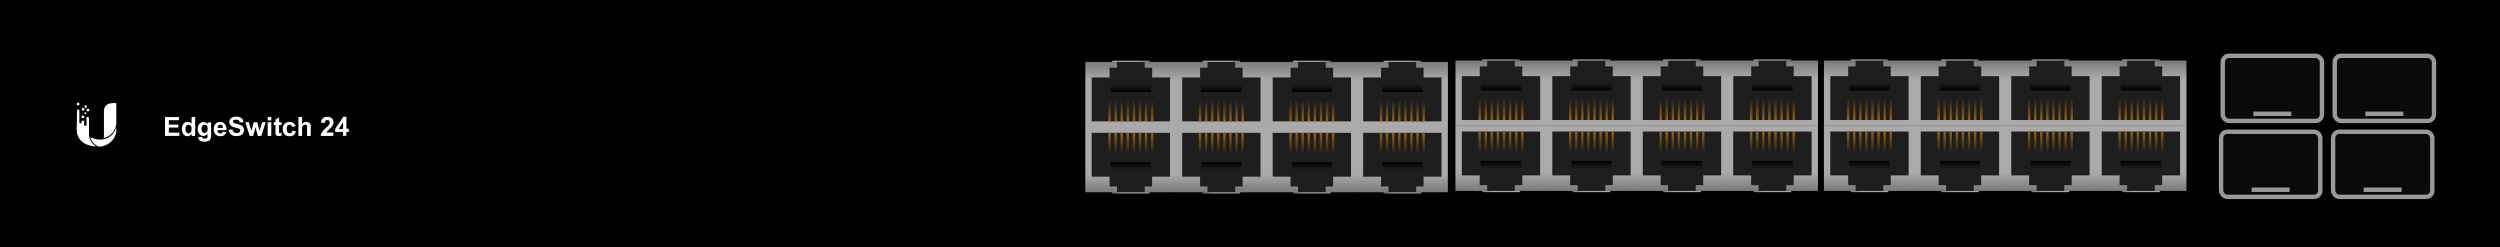 <svg xmlns="http://www.w3.org/2000/svg" xmlns:xlink="http://www.w3.org/1999/xlink" viewBox="0 0 568.41 56.16"><defs><style>.cls-1{fill:#1e1e1e;}.cls-2{fill:url(#linear-gradient);}.cls-3{fill:url(#linear-gradient-2);}.cls-4{fill:url(#linear-gradient-3);}.cls-5{fill:url(#linear-gradient-4);}.cls-6{fill:url(#linear-gradient-5);}.cls-7{fill:url(#linear-gradient-6);}.cls-8{fill:url(#linear-gradient-7);}.cls-9{fill:url(#linear-gradient-8);}.cls-10{fill:url(#linear-gradient-9);}.cls-11{fill:url(#linear-gradient-10);}.cls-12{fill:url(#linear-gradient-11);}.cls-13{fill:url(#linear-gradient-12);}.cls-14{fill:url(#linear-gradient-13);}.cls-15{fill:url(#linear-gradient-14);}.cls-16{fill:url(#linear-gradient-15);}.cls-17{fill:url(#linear-gradient-16);}.cls-18{fill:url(#linear-gradient-17);}.cls-19{fill:url(#linear-gradient-18);}.cls-20{fill:url(#linear-gradient-19);}.cls-21{fill:url(#linear-gradient-20);}.cls-22{fill:url(#linear-gradient-21);}.cls-23{fill:url(#linear-gradient-22);}.cls-24{fill:url(#linear-gradient-23);}.cls-25{fill:url(#linear-gradient-24);}.cls-26{fill:url(#linear-gradient-25);}.cls-27{fill:url(#linear-gradient-26);}.cls-28{fill:url(#linear-gradient-27);}.cls-29{fill:url(#linear-gradient-28);}.cls-30{fill:url(#linear-gradient-29);}.cls-31{fill:url(#linear-gradient-30);}.cls-32{fill:url(#linear-gradient-31);}.cls-33{fill:url(#linear-gradient-32);}.cls-34{fill:url(#linear-gradient-33);}.cls-35{fill:url(#linear-gradient-34);}.cls-36{fill:url(#linear-gradient-35);}.cls-37{fill:url(#linear-gradient-36);}.cls-38{fill:url(#linear-gradient-37);}.cls-39{fill:url(#linear-gradient-38);}.cls-40{fill:url(#linear-gradient-39);}.cls-41{fill:url(#linear-gradient-40);}.cls-42{fill:url(#linear-gradient-41);}.cls-43{fill:url(#linear-gradient-42);}.cls-44{fill:url(#linear-gradient-43);}.cls-45{fill:url(#linear-gradient-44);}.cls-46{fill:url(#linear-gradient-45);}.cls-47{fill:url(#linear-gradient-46);}.cls-48{fill:url(#linear-gradient-47);}.cls-49{fill:url(#linear-gradient-48);}.cls-50{fill:url(#linear-gradient-49);}.cls-51{fill:url(#linear-gradient-50);}.cls-52{fill:url(#linear-gradient-51);}.cls-53{fill:url(#linear-gradient-52);}.cls-54{fill:url(#linear-gradient-53);}.cls-55{fill:url(#linear-gradient-54);}.cls-56{fill:url(#linear-gradient-55);}.cls-57{fill:url(#linear-gradient-56);}.cls-58{fill:url(#linear-gradient-57);}.cls-59{fill:url(#linear-gradient-58);}.cls-60{fill:url(#linear-gradient-59);}.cls-61{fill:url(#linear-gradient-60);}.cls-62{fill:url(#linear-gradient-61);}.cls-63{fill:url(#linear-gradient-62);}.cls-64{fill:url(#linear-gradient-63);}.cls-65{fill:url(#linear-gradient-64);}.cls-66{fill:url(#linear-gradient-65);}.cls-67{fill:url(#linear-gradient-66);}.cls-68{fill:url(#linear-gradient-67);}.cls-69{fill:url(#linear-gradient-68);}.cls-70{fill:url(#linear-gradient-69);}.cls-71{fill:url(#linear-gradient-70);}.cls-72{fill:url(#linear-gradient-71);}.cls-73{fill:url(#linear-gradient-72);}.cls-74{fill:url(#linear-gradient-73);}.cls-75{fill:url(#linear-gradient-74);}.cls-76{fill:url(#linear-gradient-75);}.cls-77{fill:url(#linear-gradient-76);}.cls-78{fill:url(#linear-gradient-77);}.cls-79{fill:url(#linear-gradient-78);}.cls-80{fill:url(#linear-gradient-79);}.cls-81{fill:url(#linear-gradient-80);}.cls-82{fill:url(#linear-gradient-81);}.cls-83{fill:url(#linear-gradient-82);}.cls-84{fill:url(#linear-gradient-83);}.cls-85{fill:url(#linear-gradient-84);}.cls-86{fill:url(#linear-gradient-85);}.cls-87{fill:url(#linear-gradient-86);}.cls-88{fill:url(#linear-gradient-87);}.cls-89{fill:url(#linear-gradient-88);}.cls-90{fill:url(#linear-gradient-89);}.cls-91{fill:url(#linear-gradient-90);}.cls-92{fill:url(#linear-gradient-91);}.cls-93{fill:url(#linear-gradient-92);}.cls-94{fill:url(#linear-gradient-93);}.cls-95{fill:url(#linear-gradient-94);}.cls-96{fill:url(#linear-gradient-95);}.cls-97{fill:url(#linear-gradient-96);}.cls-98{fill:url(#linear-gradient-97);}.cls-99{fill:url(#linear-gradient-98);}.cls-100{fill:url(#linear-gradient-99);}.cls-101{fill:url(#linear-gradient-100);}.cls-102{fill:url(#linear-gradient-101);}.cls-103{fill:url(#linear-gradient-102);}.cls-104{fill:url(#linear-gradient-103);}.cls-105{fill:url(#linear-gradient-104);}.cls-106{fill:url(#linear-gradient-105);}.cls-107{fill:url(#linear-gradient-106);}.cls-108{fill:url(#linear-gradient-107);}.cls-109{fill:url(#linear-gradient-108);}.cls-110{fill:url(#linear-gradient-109);}.cls-111{fill:url(#linear-gradient-110);}.cls-112{fill:url(#linear-gradient-111);}.cls-113{fill:url(#linear-gradient-112);}.cls-114{fill:url(#linear-gradient-113);}.cls-115{fill:url(#linear-gradient-114);}.cls-116{fill:url(#linear-gradient-115);}.cls-117{fill:url(#linear-gradient-116);}.cls-118{fill:url(#linear-gradient-117);}.cls-119{fill:url(#linear-gradient-118);}.cls-120{fill:url(#linear-gradient-119);}.cls-121{fill:url(#linear-gradient-120);}.cls-122{fill:url(#linear-gradient-121);}.cls-123{fill:url(#linear-gradient-122);}.cls-124{fill:url(#linear-gradient-123);}.cls-125{fill:url(#linear-gradient-124);}.cls-126{fill:url(#linear-gradient-125);}.cls-127{fill:url(#linear-gradient-126);}.cls-128{fill:url(#linear-gradient-127);}.cls-129{fill:url(#linear-gradient-128);}.cls-130{fill:url(#linear-gradient-129);}.cls-131{fill:url(#linear-gradient-130);}.cls-132{fill:url(#linear-gradient-131);}.cls-133{fill:url(#linear-gradient-132);}.cls-134{fill:url(#linear-gradient-133);}.cls-135{fill:url(#linear-gradient-134);}.cls-136{fill:url(#linear-gradient-135);}.cls-137{fill:url(#linear-gradient-136);}.cls-138{fill:url(#linear-gradient-137);}.cls-139{fill:url(#linear-gradient-138);}.cls-140{fill:url(#linear-gradient-139);}.cls-141{fill:url(#linear-gradient-140);}.cls-142{fill:url(#linear-gradient-141);}.cls-143{fill:url(#linear-gradient-142);}.cls-144{fill:url(#linear-gradient-143);}.cls-145{fill:url(#linear-gradient-144);}.cls-146{fill:url(#linear-gradient-145);}.cls-147{fill:url(#linear-gradient-146);}.cls-148{fill:url(#linear-gradient-147);}.cls-149{fill:url(#linear-gradient-148);}.cls-150{fill:url(#linear-gradient-149);}.cls-151{fill:url(#linear-gradient-150);}.cls-152{fill:url(#linear-gradient-151);}.cls-153{fill:url(#linear-gradient-152);}.cls-154{fill:url(#linear-gradient-153);}.cls-155{fill:url(#linear-gradient-154);}.cls-156{fill:url(#linear-gradient-155);}.cls-157{fill:url(#linear-gradient-156);}.cls-158{fill:url(#linear-gradient-157);}.cls-159{fill:url(#linear-gradient-158);}.cls-160{fill:url(#linear-gradient-159);}.cls-161{fill:url(#linear-gradient-160);}.cls-162{fill:url(#linear-gradient-161);}.cls-163{fill:url(#linear-gradient-162);}.cls-164{fill:url(#linear-gradient-163);}.cls-165{fill:url(#linear-gradient-164);}.cls-166{fill:url(#linear-gradient-165);}.cls-167{fill:url(#linear-gradient-166);}.cls-168{fill:url(#linear-gradient-167);}.cls-169{fill:url(#linear-gradient-168);}.cls-170{fill:url(#linear-gradient-169);}.cls-171{fill:url(#linear-gradient-170);}.cls-172{fill:url(#linear-gradient-171);}.cls-173{fill:url(#linear-gradient-172);}.cls-174{fill:url(#linear-gradient-173);}.cls-175{fill:url(#linear-gradient-174);}.cls-176{fill:url(#linear-gradient-175);}.cls-177{fill:url(#linear-gradient-176);}.cls-178{fill:#090a0a;stroke:#999;stroke-miterlimit:10;}.cls-179{fill:url(#linear-gradient-177);}.cls-180{fill:url(#linear-gradient-178);}.cls-181{fill:url(#linear-gradient-179);}.cls-182{fill:url(#linear-gradient-180);}.cls-183{fill:url(#linear-gradient-181);}.cls-184{fill:url(#linear-gradient-182);}.cls-185{fill:url(#linear-gradient-183);}.cls-186{fill:url(#linear-gradient-184);}.cls-187{fill:url(#linear-gradient-185);}.cls-188{fill:url(#linear-gradient-186);}.cls-189{fill:url(#linear-gradient-187);}.cls-190{fill:url(#linear-gradient-188);}.cls-191{fill:url(#linear-gradient-189);}.cls-192{fill:url(#linear-gradient-190);}.cls-193{fill:url(#linear-gradient-191);}.cls-194{fill:url(#linear-gradient-192);}.cls-195{fill:url(#linear-gradient-193);}.cls-196{fill:url(#linear-gradient-194);}.cls-197{fill:url(#linear-gradient-195);}.cls-198{fill:url(#linear-gradient-196);}.cls-199{fill:url(#linear-gradient-197);}.cls-200{fill:url(#linear-gradient-198);}.cls-201{fill:url(#linear-gradient-199);}.cls-202{fill:url(#linear-gradient-200);}.cls-203{fill:url(#linear-gradient-201);}.cls-204{fill:url(#linear-gradient-202);}.cls-205{fill:url(#linear-gradient-203);}.cls-206{fill:url(#linear-gradient-204);}.cls-207{fill:url(#linear-gradient-205);}.cls-208{fill:url(#linear-gradient-206);}.cls-209{fill:url(#linear-gradient-207);}.cls-210{fill:url(#linear-gradient-208);}.cls-211{fill:url(#linear-gradient-209);}.cls-212{fill:url(#linear-gradient-210);}.cls-213{fill:url(#linear-gradient-211);}.cls-214{fill:url(#linear-gradient-212);}.cls-215{fill:url(#linear-gradient-213);}.cls-216{fill:url(#linear-gradient-214);}.cls-217{fill:url(#linear-gradient-215);}.cls-218{fill:url(#linear-gradient-216);}.cls-219{fill:url(#linear-gradient-217);}.cls-220{fill:url(#linear-gradient-218);}.cls-221{fill:url(#linear-gradient-219);}.cls-222{fill:url(#linear-gradient-220);}.cls-223{fill:url(#linear-gradient-221);}.cls-224{fill:url(#linear-gradient-222);}.cls-225{fill:url(#linear-gradient-223);}.cls-226{fill:url(#linear-gradient-224);}.cls-227{fill:url(#linear-gradient-225);}.cls-228{fill:url(#linear-gradient-226);}.cls-229{fill:url(#linear-gradient-227);}.cls-230{fill:url(#linear-gradient-228);}.cls-231{fill:url(#linear-gradient-229);}.cls-232{fill:url(#linear-gradient-230);}.cls-233{fill:url(#linear-gradient-231);}.cls-234{fill:url(#linear-gradient-232);}.cls-235{fill:url(#linear-gradient-233);}.cls-236{fill:url(#linear-gradient-234);}.cls-237{fill:url(#linear-gradient-235);}.cls-238{fill:url(#linear-gradient-236);}.cls-239{fill:url(#linear-gradient-237);}.cls-240{fill:url(#linear-gradient-238);}.cls-241{fill:url(#linear-gradient-239);}.cls-242{fill:url(#linear-gradient-240);}.cls-243{fill:url(#linear-gradient-241);}.cls-244{fill:url(#linear-gradient-242);}.cls-245{fill:url(#linear-gradient-243);}.cls-246{fill:url(#linear-gradient-244);}.cls-247{fill:url(#linear-gradient-245);}.cls-248{fill:url(#linear-gradient-246);}.cls-249{fill:url(#linear-gradient-247);}.cls-250{fill:url(#linear-gradient-248);}.cls-251{fill:url(#linear-gradient-249);}.cls-252{fill:url(#linear-gradient-250);}.cls-253{fill:url(#linear-gradient-251);}.cls-254{fill:url(#linear-gradient-252);}.cls-255{fill:url(#linear-gradient-253);}.cls-256{fill:url(#linear-gradient-254);}.cls-257{fill:url(#linear-gradient-255);}.cls-258{fill:url(#linear-gradient-256);}.cls-259{fill:url(#linear-gradient-257);}.cls-260{fill:url(#linear-gradient-258);}.cls-261{fill:url(#linear-gradient-259);}.cls-262{fill:url(#linear-gradient-260);}.cls-263{fill:url(#linear-gradient-261);}.cls-264{fill:url(#linear-gradient-262);}.cls-265{fill:url(#linear-gradient-263);}.cls-266{fill:url(#linear-gradient-264);}.cls-267{fill:#fff;}</style><linearGradient id="linear-gradient" x1="141.63" y1="1601.37" x2="141.63" y2="1586.54" gradientTransform="translate(482.9 1629.95) rotate(180)" gradientUnits="userSpaceOnUse"><stop offset="0" stop-color="#aaa"/><stop offset="0.72" stop-color="#aaa"/><stop offset="1" stop-color="#7a7a7a"/></linearGradient><linearGradient id="linear-gradient-2" x1="137.35" y1="1586.4" x2="145.91" y2="1586.4" gradientTransform="translate(199.64 -1542.85)" xlink:href="#linear-gradient"/><linearGradient id="linear-gradient-3" x1="136.79" y1="1600.05" x2="136.79" y2="1595.1" gradientTransform="translate(209.32 -1565.21)" gradientUnits="userSpaceOnUse"><stop offset="0" stop-color="#946014"/><stop offset="1" stop-color="#1d1d1b"/></linearGradient><linearGradient id="linear-gradient-4" x1="138.17" y1="1600.05" x2="138.17" y2="1595.1" gradientTransform="translate(206.56 -1565.21)" xlink:href="#linear-gradient-3"/><linearGradient id="linear-gradient-5" x1="139.56" y1="1600.05" x2="139.56" y2="1595.1" gradientTransform="translate(203.79 -1565.21)" xlink:href="#linear-gradient-3"/><linearGradient id="linear-gradient-6" x1="140.94" y1="1600.05" x2="140.94" y2="1595.1" gradientTransform="translate(201.02 -1565.21)" xlink:href="#linear-gradient-3"/><linearGradient id="linear-gradient-7" x1="142.32" y1="1600.05" x2="142.32" y2="1595.1" gradientTransform="translate(198.25 -1565.21)" xlink:href="#linear-gradient-3"/><linearGradient id="linear-gradient-8" x1="143.71" y1="1600.05" x2="143.71" y2="1595.1" gradientTransform="translate(195.49 -1565.21)" xlink:href="#linear-gradient-3"/><linearGradient id="linear-gradient-9" x1="145.09" y1="1600.05" x2="145.09" y2="1595.1" gradientTransform="translate(192.72 -1565.21)" xlink:href="#linear-gradient-3"/><linearGradient id="linear-gradient-10" x1="146.47" y1="1600.05" x2="146.47" y2="1595.1" gradientTransform="translate(189.95 -1565.21)" xlink:href="#linear-gradient-3"/><linearGradient id="linear-gradient-11" x1="141.63" y1="1593.36" x2="141.63" y2="1591.49" gradientTransform="translate(199.64 -1554.9)" gradientUnits="userSpaceOnUse"><stop offset="0"/><stop offset="1" stop-color="#090909" stop-opacity="0"/></linearGradient><linearGradient id="linear-gradient-12" x1="121.06" y1="1601.37" x2="121.06" y2="1586.54" xlink:href="#linear-gradient"/><linearGradient id="linear-gradient-13" x1="116.78" y1="1586.4" x2="125.34" y2="1586.4" gradientTransform="translate(240.78 -1542.85)" xlink:href="#linear-gradient"/><linearGradient id="linear-gradient-14" x1="116.21" y1="1600.05" x2="116.21" y2="1595.1" gradientTransform="translate(250.47 -1565.21)" xlink:href="#linear-gradient-3"/><linearGradient id="linear-gradient-15" x1="117.6" y1="1600.05" x2="117.6" y2="1595.1" gradientTransform="translate(247.7 -1565.21)" xlink:href="#linear-gradient-3"/><linearGradient id="linear-gradient-16" x1="118.98" y1="1600.05" x2="118.98" y2="1595.1" gradientTransform="translate(244.94 -1565.21)" xlink:href="#linear-gradient-3"/><linearGradient id="linear-gradient-17" x1="120.37" y1="1600.05" x2="120.37" y2="1595.1" gradientTransform="translate(242.17 -1565.21)" xlink:href="#linear-gradient-3"/><linearGradient id="linear-gradient-18" x1="121.75" y1="1600.05" x2="121.75" y2="1595.1" gradientTransform="translate(239.4 -1565.21)" xlink:href="#linear-gradient-3"/><linearGradient id="linear-gradient-19" x1="123.13" y1="1600.05" x2="123.13" y2="1595.1" gradientTransform="translate(236.63 -1565.21)" xlink:href="#linear-gradient-3"/><linearGradient id="linear-gradient-20" x1="124.52" y1="1600.05" x2="124.52" y2="1595.1" gradientTransform="translate(233.87 -1565.21)" xlink:href="#linear-gradient-3"/><linearGradient id="linear-gradient-21" x1="125.9" y1="1600.05" x2="125.9" y2="1595.1" gradientTransform="translate(231.1 -1565.21)" xlink:href="#linear-gradient-3"/><linearGradient id="linear-gradient-22" x1="121.06" y1="1593.36" x2="121.06" y2="1591.49" gradientTransform="translate(240.78 -1554.9)" xlink:href="#linear-gradient-11"/><linearGradient id="linear-gradient-23" x1="100.49" y1="1601.37" x2="100.49" y2="1586.54" xlink:href="#linear-gradient"/><linearGradient id="linear-gradient-24" x1="96.2" y1="1586.4" x2="104.77" y2="1586.4" gradientTransform="translate(281.93 -1542.85)" xlink:href="#linear-gradient"/><linearGradient id="linear-gradient-25" x1="95.64" y1="1600.05" x2="95.64" y2="1595.1" gradientTransform="translate(291.62 -1565.21)" xlink:href="#linear-gradient-3"/><linearGradient id="linear-gradient-26" x1="97.03" y1="1600.05" x2="97.03" y2="1595.1" gradientTransform="translate(288.85 -1565.21)" xlink:href="#linear-gradient-3"/><linearGradient id="linear-gradient-27" x1="98.41" y1="1600.05" x2="98.41" y2="1595.1" gradientTransform="translate(286.08 -1565.21)" xlink:href="#linear-gradient-3"/><linearGradient id="linear-gradient-28" x1="99.79" y1="1600.05" x2="99.79" y2="1595.1" gradientTransform="translate(283.31 -1565.21)" xlink:href="#linear-gradient-3"/><linearGradient id="linear-gradient-29" x1="101.18" y1="1600.05" x2="101.18" y2="1595.1" gradientTransform="translate(280.55 -1565.21)" xlink:href="#linear-gradient-3"/><linearGradient id="linear-gradient-30" x1="102.56" y1="1600.05" x2="102.56" y2="1595.1" gradientTransform="translate(277.78 -1565.21)" xlink:href="#linear-gradient-3"/><linearGradient id="linear-gradient-31" x1="103.94" y1="1600.05" x2="103.94" y2="1595.1" gradientTransform="translate(275.01 -1565.21)" xlink:href="#linear-gradient-3"/><linearGradient id="linear-gradient-32" x1="105.33" y1="1600.05" x2="105.33" y2="1595.1" gradientTransform="translate(272.24 -1565.21)" xlink:href="#linear-gradient-3"/><linearGradient id="linear-gradient-33" x1="100.49" y1="1593.36" x2="100.49" y2="1591.49" gradientTransform="translate(281.93 -1554.9)" xlink:href="#linear-gradient-11"/><linearGradient id="linear-gradient-34" x1="79.91" y1="1601.37" x2="79.91" y2="1586.54" xlink:href="#linear-gradient"/><linearGradient id="linear-gradient-35" x1="75.63" y1="1586.4" x2="84.19" y2="1586.4" gradientTransform="translate(323.08 -1542.85)" xlink:href="#linear-gradient"/><linearGradient id="linear-gradient-36" x1="75.07" y1="1600.05" x2="75.07" y2="1595.1" gradientTransform="translate(332.76 -1565.21)" xlink:href="#linear-gradient-3"/><linearGradient id="linear-gradient-37" x1="76.45" y1="1600.05" x2="76.45" y2="1595.1" gradientTransform="translate(329.99 -1565.21)" xlink:href="#linear-gradient-3"/><linearGradient id="linear-gradient-38" x1="77.84" y1="1600.05" x2="77.84" y2="1595.1" gradientTransform="translate(327.23 -1565.21)" xlink:href="#linear-gradient-3"/><linearGradient id="linear-gradient-39" x1="79.22" y1="1600.05" x2="79.22" y2="1595.1" gradientTransform="translate(324.46 -1565.21)" xlink:href="#linear-gradient-3"/><linearGradient id="linear-gradient-40" x1="80.6" y1="1600.05" x2="80.6" y2="1595.1" gradientTransform="translate(321.69 -1565.21)" xlink:href="#linear-gradient-3"/><linearGradient id="linear-gradient-41" x1="81.99" y1="1600.05" x2="81.99" y2="1595.1" gradientTransform="translate(318.92 -1565.21)" xlink:href="#linear-gradient-3"/><linearGradient id="linear-gradient-42" x1="83.37" y1="1600.05" x2="83.37" y2="1595.1" gradientTransform="translate(316.16 -1565.21)" xlink:href="#linear-gradient-3"/><linearGradient id="linear-gradient-43" x1="84.76" y1="1600.05" x2="84.76" y2="1595.1" gradientTransform="translate(313.39 -1565.21)" xlink:href="#linear-gradient-3"/><linearGradient id="linear-gradient-44" x1="79.91" y1="1593.36" x2="79.91" y2="1591.49" gradientTransform="translate(323.08 -1554.9)" xlink:href="#linear-gradient-11"/><linearGradient id="linear-gradient-45" x1="345.29" y1="-303.61" x2="345.29" y2="-318.43" gradientTransform="translate(57.7 332.21)" xlink:href="#linear-gradient"/><linearGradient id="linear-gradient-46" x1="341.01" y1="-318.57" x2="349.57" y2="-318.57" gradientTransform="translate(57.7 332.21)" xlink:href="#linear-gradient"/><linearGradient id="linear-gradient-47" x1="340.45" y1="-304.92" x2="340.45" y2="-309.87" gradientTransform="translate(57.7 332.21)" xlink:href="#linear-gradient-3"/><linearGradient id="linear-gradient-48" x1="341.83" y1="-304.92" x2="341.83" y2="-309.87" gradientTransform="translate(57.7 332.21)" xlink:href="#linear-gradient-3"/><linearGradient id="linear-gradient-49" x1="343.21" y1="-304.92" x2="343.21" y2="-309.87" gradientTransform="translate(57.7 332.21)" xlink:href="#linear-gradient-3"/><linearGradient id="linear-gradient-50" x1="344.6" y1="-304.92" x2="344.6" y2="-309.87" gradientTransform="translate(57.7 332.21)" xlink:href="#linear-gradient-3"/><linearGradient id="linear-gradient-51" x1="345.98" y1="-304.92" x2="345.98" y2="-309.87" gradientTransform="translate(57.7 332.21)" xlink:href="#linear-gradient-3"/><linearGradient id="linear-gradient-52" x1="347.37" y1="-304.92" x2="347.37" y2="-309.87" gradientTransform="translate(57.7 332.21)" xlink:href="#linear-gradient-3"/><linearGradient id="linear-gradient-53" x1="348.75" y1="-304.92" x2="348.75" y2="-309.87" gradientTransform="translate(57.7 332.21)" xlink:href="#linear-gradient-3"/><linearGradient id="linear-gradient-54" x1="350.13" y1="-304.92" x2="350.13" y2="-309.87" gradientTransform="translate(57.7 332.21)" xlink:href="#linear-gradient-3"/><linearGradient id="linear-gradient-55" x1="345.29" y1="-311.61" x2="345.29" y2="-313.48" gradientTransform="translate(57.7 332.21)" xlink:href="#linear-gradient-11"/><linearGradient id="linear-gradient-56" x1="324.72" y1="-303.61" x2="324.72" y2="-318.43" gradientTransform="translate(57.7 332.21)" xlink:href="#linear-gradient"/><linearGradient id="linear-gradient-57" x1="320.44" y1="-318.57" x2="329" y2="-318.57" gradientTransform="translate(57.7 332.21)" xlink:href="#linear-gradient"/><linearGradient id="linear-gradient-58" x1="319.87" y1="-304.92" x2="319.87" y2="-309.87" gradientTransform="translate(57.7 332.21)" xlink:href="#linear-gradient-3"/><linearGradient id="linear-gradient-59" x1="321.26" y1="-304.92" x2="321.26" y2="-309.87" gradientTransform="translate(57.7 332.21)" xlink:href="#linear-gradient-3"/><linearGradient id="linear-gradient-60" x1="322.64" y1="-304.92" x2="322.64" y2="-309.87" gradientTransform="translate(57.7 332.21)" xlink:href="#linear-gradient-3"/><linearGradient id="linear-gradient-61" x1="324.02" y1="-304.92" x2="324.02" y2="-309.87" gradientTransform="translate(57.7 332.21)" xlink:href="#linear-gradient-3"/><linearGradient id="linear-gradient-62" x1="325.41" y1="-304.92" x2="325.41" y2="-309.87" gradientTransform="translate(57.7 332.21)" xlink:href="#linear-gradient-3"/><linearGradient id="linear-gradient-63" x1="326.79" y1="-304.92" x2="326.79" y2="-309.87" gradientTransform="translate(57.7 332.21)" xlink:href="#linear-gradient-3"/><linearGradient id="linear-gradient-64" x1="328.18" y1="-304.92" x2="328.18" y2="-309.87" gradientTransform="translate(57.7 332.21)" xlink:href="#linear-gradient-3"/><linearGradient id="linear-gradient-65" x1="329.56" y1="-304.92" x2="329.56" y2="-309.87" gradientTransform="translate(57.7 332.21)" xlink:href="#linear-gradient-3"/><linearGradient id="linear-gradient-66" x1="324.72" y1="-311.61" x2="324.72" y2="-313.48" gradientTransform="translate(57.7 332.21)" xlink:href="#linear-gradient-11"/><linearGradient id="linear-gradient-67" x1="304.14" y1="-303.61" x2="304.14" y2="-318.43" gradientTransform="translate(57.7 332.21)" xlink:href="#linear-gradient"/><linearGradient id="linear-gradient-68" x1="299.86" y1="-318.57" x2="308.42" y2="-318.57" gradientTransform="translate(57.7 332.21)" xlink:href="#linear-gradient"/><linearGradient id="linear-gradient-69" x1="299.3" y1="-304.92" x2="299.3" y2="-309.87" gradientTransform="translate(57.7 332.21)" xlink:href="#linear-gradient-3"/><linearGradient id="linear-gradient-70" x1="300.68" y1="-304.92" x2="300.68" y2="-309.87" gradientTransform="translate(57.7 332.21)" xlink:href="#linear-gradient-3"/><linearGradient id="linear-gradient-71" x1="302.07" y1="-304.92" x2="302.07" y2="-309.87" gradientTransform="translate(57.7 332.21)" xlink:href="#linear-gradient-3"/><linearGradient id="linear-gradient-72" x1="303.45" y1="-304.92" x2="303.45" y2="-309.87" gradientTransform="translate(57.7 332.21)" xlink:href="#linear-gradient-3"/><linearGradient id="linear-gradient-73" x1="304.84" y1="-304.92" x2="304.84" y2="-309.87" gradientTransform="translate(57.7 332.21)" xlink:href="#linear-gradient-3"/><linearGradient id="linear-gradient-74" x1="306.22" y1="-304.92" x2="306.22" y2="-309.87" gradientTransform="translate(57.7 332.21)" xlink:href="#linear-gradient-3"/><linearGradient id="linear-gradient-75" x1="307.6" y1="-304.92" x2="307.6" y2="-309.87" gradientTransform="translate(57.7 332.21)" xlink:href="#linear-gradient-3"/><linearGradient id="linear-gradient-76" x1="308.99" y1="-304.92" x2="308.99" y2="-309.87" gradientTransform="translate(57.7 332.21)" xlink:href="#linear-gradient-3"/><linearGradient id="linear-gradient-77" x1="304.14" y1="-311.61" x2="304.14" y2="-313.48" gradientTransform="translate(57.7 332.21)" xlink:href="#linear-gradient-11"/><linearGradient id="linear-gradient-78" x1="283.57" y1="-303.61" x2="283.57" y2="-318.43" gradientTransform="translate(57.7 332.21)" xlink:href="#linear-gradient"/><linearGradient id="linear-gradient-79" x1="279.29" y1="-318.57" x2="287.85" y2="-318.57" gradientTransform="translate(57.7 332.21)" xlink:href="#linear-gradient"/><linearGradient id="linear-gradient-80" x1="278.73" y1="-304.92" x2="278.73" y2="-309.87" gradientTransform="translate(57.7 332.21)" xlink:href="#linear-gradient-3"/><linearGradient id="linear-gradient-81" x1="280.11" y1="-304.92" x2="280.11" y2="-309.87" gradientTransform="translate(57.7 332.21)" xlink:href="#linear-gradient-3"/><linearGradient id="linear-gradient-82" x1="281.5" y1="-304.92" x2="281.5" y2="-309.87" gradientTransform="translate(57.7 332.21)" xlink:href="#linear-gradient-3"/><linearGradient id="linear-gradient-83" x1="282.88" y1="-304.92" x2="282.88" y2="-309.87" gradientTransform="translate(57.7 332.21)" xlink:href="#linear-gradient-3"/><linearGradient id="linear-gradient-84" x1="284.26" y1="-304.92" x2="284.26" y2="-309.87" gradientTransform="translate(57.7 332.21)" xlink:href="#linear-gradient-3"/><linearGradient id="linear-gradient-85" x1="285.65" y1="-304.92" x2="285.65" y2="-309.87" gradientTransform="translate(57.7 332.21)" xlink:href="#linear-gradient-3"/><linearGradient id="linear-gradient-86" x1="287.03" y1="-304.92" x2="287.03" y2="-309.87" gradientTransform="translate(57.7 332.21)" xlink:href="#linear-gradient-3"/><linearGradient id="linear-gradient-87" x1="288.41" y1="-304.92" x2="288.41" y2="-309.87" gradientTransform="translate(57.7 332.21)" xlink:href="#linear-gradient-3"/><linearGradient id="linear-gradient-88" x1="283.57" y1="-311.61" x2="283.57" y2="-313.48" gradientTransform="translate(57.7 332.21)" xlink:href="#linear-gradient-11"/><linearGradient id="linear-gradient-89" x1="57.86" y1="1601.37" x2="57.86" y2="1586.54" xlink:href="#linear-gradient"/><linearGradient id="linear-gradient-90" x1="53.57" y1="1586.4" x2="62.14" y2="1586.4" gradientTransform="translate(367.19 -1542.85)" xlink:href="#linear-gradient"/><linearGradient id="linear-gradient-91" x1="53.01" y1="1600.05" x2="53.01" y2="1595.1" gradientTransform="translate(376.87 -1565.21)" xlink:href="#linear-gradient-3"/><linearGradient id="linear-gradient-92" x1="54.4" y1="1600.05" x2="54.4" y2="1595.1" gradientTransform="translate(374.11 -1565.21)" xlink:href="#linear-gradient-3"/><linearGradient id="linear-gradient-93" x1="55.78" y1="1600.05" x2="55.78" y2="1595.1" gradientTransform="translate(371.34 -1565.21)" xlink:href="#linear-gradient-3"/><linearGradient id="linear-gradient-94" x1="57.16" y1="1600.05" x2="57.16" y2="1595.1" gradientTransform="translate(368.57 -1565.21)" xlink:href="#linear-gradient-3"/><linearGradient id="linear-gradient-95" x1="58.55" y1="1600.05" x2="58.55" y2="1595.1" gradientTransform="translate(365.8 -1565.21)" xlink:href="#linear-gradient-3"/><linearGradient id="linear-gradient-96" x1="59.93" y1="1600.05" x2="59.93" y2="1595.1" gradientTransform="translate(363.04 -1565.21)" xlink:href="#linear-gradient-3"/><linearGradient id="linear-gradient-97" x1="61.32" y1="1600.05" x2="61.32" y2="1595.1" gradientTransform="translate(360.27 -1565.21)" xlink:href="#linear-gradient-3"/><linearGradient id="linear-gradient-98" x1="62.7" y1="1600.05" x2="62.7" y2="1595.1" gradientTransform="translate(357.5 -1565.21)" xlink:href="#linear-gradient-3"/><linearGradient id="linear-gradient-99" x1="57.86" y1="1593.36" x2="57.86" y2="1591.49" gradientTransform="translate(367.19 -1554.9)" xlink:href="#linear-gradient-11"/><linearGradient id="linear-gradient-100" x1="37.28" y1="1601.37" x2="37.28" y2="1586.54" xlink:href="#linear-gradient"/><linearGradient id="linear-gradient-101" x1="33" y1="1586.4" x2="41.56" y2="1586.4" gradientTransform="translate(408.33 -1542.85)" xlink:href="#linear-gradient"/><linearGradient id="linear-gradient-102" x1="32.44" y1="1600.05" x2="32.44" y2="1595.1" gradientTransform="translate(418.02 -1565.21)" xlink:href="#linear-gradient-3"/><linearGradient id="linear-gradient-103" x1="33.82" y1="1600.05" x2="33.82" y2="1595.1" gradientTransform="translate(415.25 -1565.21)" xlink:href="#linear-gradient-3"/><linearGradient id="linear-gradient-104" x1="35.21" y1="1600.05" x2="35.21" y2="1595.1" gradientTransform="translate(412.49 -1565.21)" xlink:href="#linear-gradient-3"/><linearGradient id="linear-gradient-105" x1="36.59" y1="1600.05" x2="36.59" y2="1595.1" gradientTransform="translate(409.72 -1565.21)" xlink:href="#linear-gradient-3"/><linearGradient id="linear-gradient-106" x1="37.98" y1="1600.05" x2="37.98" y2="1595.1" gradientTransform="translate(406.95 -1565.21)" xlink:href="#linear-gradient-3"/><linearGradient id="linear-gradient-107" x1="39.36" y1="1600.05" x2="39.36" y2="1595.1" gradientTransform="translate(404.18 -1565.21)" xlink:href="#linear-gradient-3"/><linearGradient id="linear-gradient-108" x1="40.74" y1="1600.05" x2="40.74" y2="1595.1" gradientTransform="translate(401.42 -1565.21)" xlink:href="#linear-gradient-3"/><linearGradient id="linear-gradient-109" x1="42.13" y1="1600.05" x2="42.13" y2="1595.1" gradientTransform="translate(398.65 -1565.21)" xlink:href="#linear-gradient-3"/><linearGradient id="linear-gradient-110" x1="37.28" y1="1593.36" x2="37.28" y2="1591.49" gradientTransform="translate(408.33 -1554.9)" xlink:href="#linear-gradient-11"/><linearGradient id="linear-gradient-111" x1="16.71" y1="1601.37" x2="16.71" y2="1586.54" xlink:href="#linear-gradient"/><linearGradient id="linear-gradient-112" x1="12.43" y1="1586.4" x2="20.99" y2="1586.4" gradientTransform="translate(449.48 -1542.85)" xlink:href="#linear-gradient"/><linearGradient id="linear-gradient-113" x1="11.87" y1="1600.05" x2="11.87" y2="1595.1" gradientTransform="translate(459.17 -1565.21)" xlink:href="#linear-gradient-3"/><linearGradient id="linear-gradient-114" x1="13.25" y1="1600.05" x2="13.25" y2="1595.1" gradientTransform="translate(456.4 -1565.21)" xlink:href="#linear-gradient-3"/><linearGradient id="linear-gradient-115" x1="14.63" y1="1600.05" x2="14.63" y2="1595.1" gradientTransform="translate(453.63 -1565.21)" xlink:href="#linear-gradient-3"/><linearGradient id="linear-gradient-116" x1="16.02" y1="1600.05" x2="16.02" y2="1595.1" gradientTransform="translate(450.86 -1565.21)" xlink:href="#linear-gradient-3"/><linearGradient id="linear-gradient-117" x1="17.4" y1="1600.05" x2="17.4" y2="1595.1" gradientTransform="translate(448.1 -1565.21)" xlink:href="#linear-gradient-3"/><linearGradient id="linear-gradient-118" x1="18.79" y1="1600.05" x2="18.79" y2="1595.1" gradientTransform="translate(445.33 -1565.21)" xlink:href="#linear-gradient-3"/><linearGradient id="linear-gradient-119" x1="20.17" y1="1600.05" x2="20.17" y2="1595.1" gradientTransform="translate(442.56 -1565.21)" xlink:href="#linear-gradient-3"/><linearGradient id="linear-gradient-120" x1="21.55" y1="1600.05" x2="21.55" y2="1595.1" gradientTransform="translate(439.79 -1565.21)" xlink:href="#linear-gradient-3"/><linearGradient id="linear-gradient-121" x1="16.71" y1="1593.36" x2="16.71" y2="1591.49" gradientTransform="translate(449.48 -1554.9)" xlink:href="#linear-gradient-11"/><linearGradient id="linear-gradient-122" x1="-3.86" y1="1601.37" x2="-3.86" y2="1586.54" xlink:href="#linear-gradient"/><linearGradient id="linear-gradient-123" x1="-8.14" y1="1586.4" x2="0.42" y2="1586.4" gradientTransform="translate(490.63 -1542.85)" xlink:href="#linear-gradient"/><linearGradient id="linear-gradient-124" x1="-8.71" y1="1600.05" x2="-8.71" y2="1595.1" gradientTransform="translate(500.31 -1565.21)" xlink:href="#linear-gradient-3"/><linearGradient id="linear-gradient-125" x1="-7.32" y1="1600.05" x2="-7.32" y2="1595.1" gradientTransform="translate(497.54 -1565.21)" xlink:href="#linear-gradient-3"/><linearGradient id="linear-gradient-126" x1="-5.94" y1="1600.05" x2="-5.94" y2="1595.1" gradientTransform="translate(494.78 -1565.21)" xlink:href="#linear-gradient-3"/><linearGradient id="linear-gradient-127" x1="-4.55" y1="1600.05" x2="-4.55" y2="1595.1" gradientTransform="translate(492.01 -1565.21)" xlink:href="#linear-gradient-3"/><linearGradient id="linear-gradient-128" x1="-3.17" y1="1600.05" x2="-3.17" y2="1595.1" gradientTransform="translate(489.24 -1565.21)" xlink:href="#linear-gradient-3"/><linearGradient id="linear-gradient-129" x1="-1.79" y1="1600.05" x2="-1.79" y2="1595.1" gradientTransform="translate(486.47 -1565.21)" xlink:href="#linear-gradient-3"/><linearGradient id="linear-gradient-130" x1="-0.4" y1="1600.05" x2="-0.4" y2="1595.1" gradientTransform="translate(483.71 -1565.21)" xlink:href="#linear-gradient-3"/><linearGradient id="linear-gradient-131" x1="0.98" y1="1600.05" x2="0.98" y2="1595.1" gradientTransform="translate(480.94 -1565.21)" xlink:href="#linear-gradient-3"/><linearGradient id="linear-gradient-132" x1="-3.86" y1="1593.36" x2="-3.86" y2="1591.49" gradientTransform="translate(490.63 -1554.9)" xlink:href="#linear-gradient-11"/><linearGradient id="linear-gradient-133" x1="429.06" y1="-303.61" x2="429.06" y2="-318.43" gradientTransform="translate(57.7 332.21)" xlink:href="#linear-gradient"/><linearGradient id="linear-gradient-134" x1="424.78" y1="-318.57" x2="433.35" y2="-318.57" gradientTransform="translate(57.7 332.21)" xlink:href="#linear-gradient"/><linearGradient id="linear-gradient-135" x1="424.22" y1="-304.92" x2="424.22" y2="-309.87" gradientTransform="translate(57.7 332.21)" xlink:href="#linear-gradient-3"/><linearGradient id="linear-gradient-136" x1="425.6" y1="-304.92" x2="425.6" y2="-309.87" gradientTransform="translate(57.7 332.21)" xlink:href="#linear-gradient-3"/><linearGradient id="linear-gradient-137" x1="426.99" y1="-304.92" x2="426.99" y2="-309.87" gradientTransform="translate(57.7 332.21)" xlink:href="#linear-gradient-3"/><linearGradient id="linear-gradient-138" x1="428.37" y1="-304.92" x2="428.37" y2="-309.87" gradientTransform="translate(57.7 332.21)" xlink:href="#linear-gradient-3"/><linearGradient id="linear-gradient-139" x1="429.76" y1="-304.92" x2="429.76" y2="-309.87" gradientTransform="translate(57.7 332.21)" xlink:href="#linear-gradient-3"/><linearGradient id="linear-gradient-140" x1="431.14" y1="-304.92" x2="431.14" y2="-309.87" gradientTransform="translate(57.7 332.21)" xlink:href="#linear-gradient-3"/><linearGradient id="linear-gradient-141" x1="432.52" y1="-304.92" x2="432.52" y2="-309.87" gradientTransform="translate(57.7 332.21)" xlink:href="#linear-gradient-3"/><linearGradient id="linear-gradient-142" x1="433.91" y1="-304.92" x2="433.91" y2="-309.87" gradientTransform="translate(57.7 332.21)" xlink:href="#linear-gradient-3"/><linearGradient id="linear-gradient-143" x1="429.06" y1="-311.61" x2="429.06" y2="-313.48" gradientTransform="translate(57.7 332.21)" xlink:href="#linear-gradient-11"/><linearGradient id="linear-gradient-144" x1="408.49" y1="-303.61" x2="408.49" y2="-318.43" gradientTransform="translate(57.7 332.21)" xlink:href="#linear-gradient"/><linearGradient id="linear-gradient-145" x1="404.21" y1="-318.57" x2="412.77" y2="-318.57" gradientTransform="translate(57.7 332.21)" xlink:href="#linear-gradient"/><linearGradient id="linear-gradient-146" x1="403.65" y1="-304.92" x2="403.65" y2="-309.87" gradientTransform="translate(57.7 332.21)" xlink:href="#linear-gradient-3"/><linearGradient id="linear-gradient-147" x1="405.03" y1="-304.92" x2="405.03" y2="-309.87" gradientTransform="translate(57.7 332.21)" xlink:href="#linear-gradient-3"/><linearGradient id="linear-gradient-148" x1="406.42" y1="-304.92" x2="406.42" y2="-309.87" gradientTransform="translate(57.7 332.21)" xlink:href="#linear-gradient-3"/><linearGradient id="linear-gradient-149" x1="407.8" y1="-304.92" x2="407.8" y2="-309.87" gradientTransform="translate(57.7 332.21)" xlink:href="#linear-gradient-3"/><linearGradient id="linear-gradient-150" x1="409.18" y1="-304.92" x2="409.18" y2="-309.87" gradientTransform="translate(57.7 332.21)" xlink:href="#linear-gradient-3"/><linearGradient id="linear-gradient-151" x1="410.57" y1="-304.92" x2="410.57" y2="-309.87" gradientTransform="translate(57.7 332.21)" xlink:href="#linear-gradient-3"/><linearGradient id="linear-gradient-152" x1="411.95" y1="-304.92" x2="411.95" y2="-309.87" gradientTransform="translate(57.7 332.21)" xlink:href="#linear-gradient-3"/><linearGradient id="linear-gradient-153" x1="413.33" y1="-304.92" x2="413.33" y2="-309.87" gradientTransform="translate(57.7 332.21)" xlink:href="#linear-gradient-3"/><linearGradient id="linear-gradient-154" x1="408.49" y1="-311.61" x2="408.49" y2="-313.48" gradientTransform="translate(57.7 332.21)" xlink:href="#linear-gradient-11"/><linearGradient id="linear-gradient-155" x1="387.92" y1="-303.61" x2="387.92" y2="-318.43" gradientTransform="translate(57.7 332.21)" xlink:href="#linear-gradient"/><linearGradient id="linear-gradient-156" x1="383.64" y1="-318.57" x2="392.2" y2="-318.57" gradientTransform="translate(57.7 332.21)" xlink:href="#linear-gradient"/><linearGradient id="linear-gradient-157" x1="383.08" y1="-304.92" x2="383.08" y2="-309.87" gradientTransform="translate(57.7 332.21)" xlink:href="#linear-gradient-3"/><linearGradient id="linear-gradient-158" x1="384.46" y1="-304.92" x2="384.46" y2="-309.87" gradientTransform="translate(57.7 332.21)" xlink:href="#linear-gradient-3"/><linearGradient id="linear-gradient-159" x1="385.84" y1="-304.92" x2="385.84" y2="-309.87" gradientTransform="translate(57.7 332.21)" xlink:href="#linear-gradient-3"/><linearGradient id="linear-gradient-160" x1="387.23" y1="-304.92" x2="387.23" y2="-309.87" gradientTransform="translate(57.7 332.21)" xlink:href="#linear-gradient-3"/><linearGradient id="linear-gradient-161" x1="388.61" y1="-304.92" x2="388.61" y2="-309.87" gradientTransform="translate(57.7 332.21)" xlink:href="#linear-gradient-3"/><linearGradient id="linear-gradient-162" x1="389.99" y1="-304.92" x2="389.99" y2="-309.87" gradientTransform="translate(57.7 332.21)" xlink:href="#linear-gradient-3"/><linearGradient id="linear-gradient-163" x1="391.38" y1="-304.92" x2="391.38" y2="-309.87" gradientTransform="translate(57.7 332.21)" xlink:href="#linear-gradient-3"/><linearGradient id="linear-gradient-164" x1="392.76" y1="-304.92" x2="392.76" y2="-309.87" gradientTransform="translate(57.7 332.21)" xlink:href="#linear-gradient-3"/><linearGradient id="linear-gradient-165" x1="387.92" y1="-311.61" x2="387.92" y2="-313.48" gradientTransform="translate(57.7 332.21)" xlink:href="#linear-gradient-11"/><linearGradient id="linear-gradient-166" x1="367.35" y1="-303.61" x2="367.35" y2="-318.43" gradientTransform="translate(57.7 332.21)" xlink:href="#linear-gradient"/><linearGradient id="linear-gradient-167" x1="363.06" y1="-318.57" x2="371.63" y2="-318.57" gradientTransform="translate(57.7 332.21)" xlink:href="#linear-gradient"/><linearGradient id="linear-gradient-168" x1="362.5" y1="-304.92" x2="362.5" y2="-309.87" gradientTransform="translate(57.7 332.21)" xlink:href="#linear-gradient-3"/><linearGradient id="linear-gradient-169" x1="363.89" y1="-304.92" x2="363.89" y2="-309.87" gradientTransform="translate(57.7 332.21)" xlink:href="#linear-gradient-3"/><linearGradient id="linear-gradient-170" x1="365.27" y1="-304.92" x2="365.27" y2="-309.87" gradientTransform="translate(57.7 332.21)" xlink:href="#linear-gradient-3"/><linearGradient id="linear-gradient-171" x1="366.65" y1="-304.92" x2="366.65" y2="-309.87" gradientTransform="translate(57.7 332.21)" xlink:href="#linear-gradient-3"/><linearGradient id="linear-gradient-172" x1="368.04" y1="-304.92" x2="368.04" y2="-309.87" gradientTransform="translate(57.7 332.21)" xlink:href="#linear-gradient-3"/><linearGradient id="linear-gradient-173" x1="369.42" y1="-304.92" x2="369.42" y2="-309.87" gradientTransform="translate(57.7 332.21)" xlink:href="#linear-gradient-3"/><linearGradient id="linear-gradient-174" x1="370.81" y1="-304.92" x2="370.81" y2="-309.87" gradientTransform="translate(57.7 332.21)" xlink:href="#linear-gradient-3"/><linearGradient id="linear-gradient-175" x1="372.19" y1="-304.92" x2="372.19" y2="-309.87" gradientTransform="translate(57.7 332.21)" xlink:href="#linear-gradient-3"/><linearGradient id="linear-gradient-176" x1="367.35" y1="-311.61" x2="367.35" y2="-313.48" gradientTransform="translate(57.7 332.21)" xlink:href="#linear-gradient-11"/><linearGradient id="linear-gradient-177" x1="225.78" y1="1601.07" x2="225.78" y2="1586.24" xlink:href="#linear-gradient"/><linearGradient id="linear-gradient-178" x1="221.5" y1="1586.1" x2="230.06" y2="1586.1" gradientTransform="translate(31.33 -1542.25)" xlink:href="#linear-gradient"/><linearGradient id="linear-gradient-179" x1="220.94" y1="1599.76" x2="220.94" y2="1594.8" gradientTransform="translate(41.02 -1564.61)" xlink:href="#linear-gradient-3"/><linearGradient id="linear-gradient-180" x1="222.32" y1="1599.76" x2="222.32" y2="1594.8" gradientTransform="translate(38.25 -1564.61)" xlink:href="#linear-gradient-3"/><linearGradient id="linear-gradient-181" x1="223.71" y1="1599.76" x2="223.71" y2="1594.8" gradientTransform="translate(35.48 -1564.61)" xlink:href="#linear-gradient-3"/><linearGradient id="linear-gradient-182" x1="225.09" y1="1599.76" x2="225.09" y2="1594.8" gradientTransform="translate(32.72 -1564.61)" xlink:href="#linear-gradient-3"/><linearGradient id="linear-gradient-183" x1="226.48" y1="1599.76" x2="226.48" y2="1594.8" gradientTransform="translate(29.95 -1564.61)" xlink:href="#linear-gradient-3"/><linearGradient id="linear-gradient-184" x1="227.86" y1="1599.76" x2="227.86" y2="1594.8" gradientTransform="translate(27.18 -1564.61)" xlink:href="#linear-gradient-3"/><linearGradient id="linear-gradient-185" x1="229.24" y1="1599.76" x2="229.24" y2="1594.8" gradientTransform="translate(24.41 -1564.61)" xlink:href="#linear-gradient-3"/><linearGradient id="linear-gradient-186" x1="230.63" y1="1599.76" x2="230.63" y2="1594.8" gradientTransform="translate(21.65 -1564.61)" xlink:href="#linear-gradient-3"/><linearGradient id="linear-gradient-187" x1="225.78" y1="1593.06" x2="225.78" y2="1591.19" gradientTransform="translate(31.33 -1554.3)" xlink:href="#linear-gradient-11"/><linearGradient id="linear-gradient-188" x1="205.21" y1="1601.07" x2="205.21" y2="1586.24" xlink:href="#linear-gradient"/><linearGradient id="linear-gradient-189" x1="200.93" y1="1586.1" x2="209.49" y2="1586.1" gradientTransform="translate(72.48 -1542.25)" xlink:href="#linear-gradient"/><linearGradient id="linear-gradient-190" x1="200.37" y1="1599.76" x2="200.37" y2="1594.8" gradientTransform="translate(82.17 -1564.61)" xlink:href="#linear-gradient-3"/><linearGradient id="linear-gradient-191" x1="201.75" y1="1599.76" x2="201.75" y2="1594.8" gradientTransform="translate(79.4 -1564.61)" xlink:href="#linear-gradient-3"/><linearGradient id="linear-gradient-192" x1="203.13" y1="1599.76" x2="203.13" y2="1594.8" gradientTransform="translate(76.63 -1564.61)" xlink:href="#linear-gradient-3"/><linearGradient id="linear-gradient-193" x1="204.52" y1="1599.76" x2="204.52" y2="1594.8" gradientTransform="translate(73.86 -1564.61)" xlink:href="#linear-gradient-3"/><linearGradient id="linear-gradient-194" x1="205.9" y1="1599.76" x2="205.9" y2="1594.8" gradientTransform="translate(71.1 -1564.61)" xlink:href="#linear-gradient-3"/><linearGradient id="linear-gradient-195" x1="207.29" y1="1599.76" x2="207.29" y2="1594.8" gradientTransform="translate(68.33 -1564.61)" xlink:href="#linear-gradient-3"/><linearGradient id="linear-gradient-196" x1="208.67" y1="1599.76" x2="208.67" y2="1594.8" gradientTransform="translate(65.56 -1564.61)" xlink:href="#linear-gradient-3"/><linearGradient id="linear-gradient-197" x1="210.05" y1="1599.76" x2="210.05" y2="1594.8" gradientTransform="translate(62.79 -1564.61)" xlink:href="#linear-gradient-3"/><linearGradient id="linear-gradient-198" x1="205.21" y1="1593.06" x2="205.21" y2="1591.19" gradientTransform="translate(72.48 -1554.3)" xlink:href="#linear-gradient-11"/><linearGradient id="linear-gradient-199" x1="184.64" y1="1601.07" x2="184.64" y2="1586.24" xlink:href="#linear-gradient"/><linearGradient id="linear-gradient-200" x1="180.36" y1="1586.1" x2="188.92" y2="1586.1" gradientTransform="translate(113.63 -1542.25)" xlink:href="#linear-gradient"/><linearGradient id="linear-gradient-201" x1="179.79" y1="1599.76" x2="179.79" y2="1594.8" gradientTransform="translate(123.31 -1564.61)" xlink:href="#linear-gradient-3"/><linearGradient id="linear-gradient-202" x1="181.18" y1="1599.76" x2="181.18" y2="1594.8" gradientTransform="translate(120.54 -1564.61)" xlink:href="#linear-gradient-3"/><linearGradient id="linear-gradient-203" x1="182.56" y1="1599.76" x2="182.56" y2="1594.8" gradientTransform="translate(117.78 -1564.61)" xlink:href="#linear-gradient-3"/><linearGradient id="linear-gradient-204" x1="183.95" y1="1599.76" x2="183.95" y2="1594.8" gradientTransform="translate(115.01 -1564.61)" xlink:href="#linear-gradient-3"/><linearGradient id="linear-gradient-205" x1="185.33" y1="1599.76" x2="185.33" y2="1594.8" gradientTransform="translate(112.24 -1564.61)" xlink:href="#linear-gradient-3"/><linearGradient id="linear-gradient-206" x1="186.71" y1="1599.76" x2="186.71" y2="1594.8" gradientTransform="translate(109.47 -1564.61)" xlink:href="#linear-gradient-3"/><linearGradient id="linear-gradient-207" x1="188.1" y1="1599.76" x2="188.1" y2="1594.8" gradientTransform="translate(106.71 -1564.61)" xlink:href="#linear-gradient-3"/><linearGradient id="linear-gradient-208" x1="189.48" y1="1599.76" x2="189.48" y2="1594.8" gradientTransform="translate(103.94 -1564.61)" xlink:href="#linear-gradient-3"/><linearGradient id="linear-gradient-209" x1="184.64" y1="1593.06" x2="184.64" y2="1591.19" gradientTransform="translate(113.63 -1554.3)" xlink:href="#linear-gradient-11"/><linearGradient id="linear-gradient-210" x1="164.06" y1="1601.07" x2="164.06" y2="1586.24" xlink:href="#linear-gradient"/><linearGradient id="linear-gradient-211" x1="159.78" y1="1586.1" x2="168.35" y2="1586.1" gradientTransform="translate(154.77 -1542.25)" xlink:href="#linear-gradient"/><linearGradient id="linear-gradient-212" x1="159.22" y1="1599.76" x2="159.22" y2="1594.8" gradientTransform="translate(164.46 -1564.61)" xlink:href="#linear-gradient-3"/><linearGradient id="linear-gradient-213" x1="160.61" y1="1599.76" x2="160.61" y2="1594.8" gradientTransform="translate(161.69 -1564.61)" xlink:href="#linear-gradient-3"/><linearGradient id="linear-gradient-214" x1="161.99" y1="1599.76" x2="161.99" y2="1594.8" gradientTransform="translate(158.92 -1564.61)" xlink:href="#linear-gradient-3"/><linearGradient id="linear-gradient-215" x1="163.37" y1="1599.76" x2="163.37" y2="1594.8" gradientTransform="translate(156.15 -1564.61)" xlink:href="#linear-gradient-3"/><linearGradient id="linear-gradient-216" x1="164.76" y1="1599.76" x2="164.76" y2="1594.8" gradientTransform="translate(153.39 -1564.61)" xlink:href="#linear-gradient-3"/><linearGradient id="linear-gradient-217" x1="166.14" y1="1599.76" x2="166.14" y2="1594.8" gradientTransform="translate(150.62 -1564.61)" xlink:href="#linear-gradient-3"/><linearGradient id="linear-gradient-218" x1="167.52" y1="1599.76" x2="167.52" y2="1594.8" gradientTransform="translate(147.85 -1564.61)" xlink:href="#linear-gradient-3"/><linearGradient id="linear-gradient-219" x1="168.91" y1="1599.76" x2="168.91" y2="1594.8" gradientTransform="translate(145.08 -1564.61)" xlink:href="#linear-gradient-3"/><linearGradient id="linear-gradient-220" x1="164.06" y1="1593.06" x2="164.06" y2="1591.19" gradientTransform="translate(154.77 -1554.3)" xlink:href="#linear-gradient-11"/><linearGradient id="linear-gradient-221" x1="261.14" y1="-303.31" x2="261.14" y2="-318.13" gradientTransform="translate(57.7 332.21)" xlink:href="#linear-gradient"/><linearGradient id="linear-gradient-222" x1="256.86" y1="-318.27" x2="265.42" y2="-318.27" gradientTransform="translate(57.7 332.21)" xlink:href="#linear-gradient"/><linearGradient id="linear-gradient-223" x1="256.29" y1="-304.62" x2="256.29" y2="-309.57" gradientTransform="translate(57.7 332.21)" xlink:href="#linear-gradient-3"/><linearGradient id="linear-gradient-224" x1="257.68" y1="-304.62" x2="257.68" y2="-309.57" gradientTransform="translate(57.7 332.21)" xlink:href="#linear-gradient-3"/><linearGradient id="linear-gradient-225" x1="259.06" y1="-304.62" x2="259.06" y2="-309.57" gradientTransform="translate(57.7 332.21)" xlink:href="#linear-gradient-3"/><linearGradient id="linear-gradient-226" x1="260.45" y1="-304.62" x2="260.45" y2="-309.57" gradientTransform="translate(57.7 332.21)" xlink:href="#linear-gradient-3"/><linearGradient id="linear-gradient-227" x1="261.83" y1="-304.62" x2="261.83" y2="-309.57" gradientTransform="translate(57.7 332.21)" xlink:href="#linear-gradient-3"/><linearGradient id="linear-gradient-228" x1="263.21" y1="-304.62" x2="263.21" y2="-309.57" gradientTransform="translate(57.7 332.21)" xlink:href="#linear-gradient-3"/><linearGradient id="linear-gradient-229" x1="264.6" y1="-304.62" x2="264.6" y2="-309.57" gradientTransform="translate(57.7 332.21)" xlink:href="#linear-gradient-3"/><linearGradient id="linear-gradient-230" x1="265.98" y1="-304.62" x2="265.98" y2="-309.57" gradientTransform="translate(57.7 332.21)" xlink:href="#linear-gradient-3"/><linearGradient id="linear-gradient-231" x1="261.14" y1="-311.31" x2="261.14" y2="-313.18" gradientTransform="translate(57.7 332.21)" xlink:href="#linear-gradient-11"/><linearGradient id="linear-gradient-232" x1="240.56" y1="-303.31" x2="240.56" y2="-318.13" gradientTransform="translate(57.7 332.21)" xlink:href="#linear-gradient"/><linearGradient id="linear-gradient-233" x1="236.28" y1="-318.27" x2="244.85" y2="-318.27" gradientTransform="translate(57.7 332.21)" xlink:href="#linear-gradient"/><linearGradient id="linear-gradient-234" x1="235.72" y1="-304.62" x2="235.72" y2="-309.57" gradientTransform="translate(57.7 332.21)" xlink:href="#linear-gradient-3"/><linearGradient id="linear-gradient-235" x1="237.1" y1="-304.62" x2="237.1" y2="-309.57" gradientTransform="translate(57.7 332.21)" xlink:href="#linear-gradient-3"/><linearGradient id="linear-gradient-236" x1="238.49" y1="-304.62" x2="238.49" y2="-309.57" gradientTransform="translate(57.7 332.21)" xlink:href="#linear-gradient-3"/><linearGradient id="linear-gradient-237" x1="239.87" y1="-304.62" x2="239.87" y2="-309.57" gradientTransform="translate(57.7 332.21)" xlink:href="#linear-gradient-3"/><linearGradient id="linear-gradient-238" x1="241.26" y1="-304.62" x2="241.26" y2="-309.57" gradientTransform="translate(57.7 332.21)" xlink:href="#linear-gradient-3"/><linearGradient id="linear-gradient-239" x1="242.64" y1="-304.62" x2="242.64" y2="-309.57" gradientTransform="translate(57.7 332.21)" xlink:href="#linear-gradient-3"/><linearGradient id="linear-gradient-240" x1="244.02" y1="-304.62" x2="244.02" y2="-309.57" gradientTransform="translate(57.7 332.21)" xlink:href="#linear-gradient-3"/><linearGradient id="linear-gradient-241" x1="245.41" y1="-304.62" x2="245.41" y2="-309.57" gradientTransform="translate(57.7 332.21)" xlink:href="#linear-gradient-3"/><linearGradient id="linear-gradient-242" x1="240.56" y1="-311.31" x2="240.56" y2="-313.18" gradientTransform="translate(57.7 332.21)" xlink:href="#linear-gradient-11"/><linearGradient id="linear-gradient-243" x1="219.99" y1="-303.31" x2="219.99" y2="-318.13" gradientTransform="translate(57.7 332.21)" xlink:href="#linear-gradient"/><linearGradient id="linear-gradient-244" x1="215.71" y1="-318.27" x2="224.27" y2="-318.27" gradientTransform="translate(57.7 332.21)" xlink:href="#linear-gradient"/><linearGradient id="linear-gradient-245" x1="215.15" y1="-304.62" x2="215.15" y2="-309.57" gradientTransform="translate(57.7 332.21)" xlink:href="#linear-gradient-3"/><linearGradient id="linear-gradient-246" x1="216.53" y1="-304.62" x2="216.53" y2="-309.57" gradientTransform="translate(57.7 332.21)" xlink:href="#linear-gradient-3"/><linearGradient id="linear-gradient-247" x1="217.92" y1="-304.62" x2="217.92" y2="-309.57" gradientTransform="translate(57.7 332.21)" xlink:href="#linear-gradient-3"/><linearGradient id="linear-gradient-248" x1="219.3" y1="-304.62" x2="219.3" y2="-309.57" gradientTransform="translate(57.7 332.21)" xlink:href="#linear-gradient-3"/><linearGradient id="linear-gradient-249" x1="220.68" y1="-304.62" x2="220.68" y2="-309.57" gradientTransform="translate(57.7 332.21)" xlink:href="#linear-gradient-3"/><linearGradient id="linear-gradient-250" x1="222.07" y1="-304.62" x2="222.07" y2="-309.57" gradientTransform="translate(57.7 332.21)" xlink:href="#linear-gradient-3"/><linearGradient id="linear-gradient-251" x1="223.45" y1="-304.62" x2="223.45" y2="-309.57" gradientTransform="translate(57.7 332.21)" xlink:href="#linear-gradient-3"/><linearGradient id="linear-gradient-252" x1="224.83" y1="-304.62" x2="224.83" y2="-309.57" gradientTransform="translate(57.7 332.21)" xlink:href="#linear-gradient-3"/><linearGradient id="linear-gradient-253" x1="219.99" y1="-311.31" x2="219.99" y2="-313.18" gradientTransform="translate(57.7 332.21)" xlink:href="#linear-gradient-11"/><linearGradient id="linear-gradient-254" x1="199.42" y1="-303.31" x2="199.42" y2="-318.13" gradientTransform="translate(57.7 332.21)" xlink:href="#linear-gradient"/><linearGradient id="linear-gradient-255" x1="195.14" y1="-318.27" x2="203.7" y2="-318.27" gradientTransform="translate(57.7 332.21)" xlink:href="#linear-gradient"/><linearGradient id="linear-gradient-256" x1="194.58" y1="-304.62" x2="194.58" y2="-309.57" gradientTransform="translate(57.7 332.21)" xlink:href="#linear-gradient-3"/><linearGradient id="linear-gradient-257" x1="195.96" y1="-304.62" x2="195.96" y2="-309.57" gradientTransform="translate(57.7 332.21)" xlink:href="#linear-gradient-3"/><linearGradient id="linear-gradient-258" x1="197.34" y1="-304.62" x2="197.34" y2="-309.57" gradientTransform="translate(57.7 332.21)" xlink:href="#linear-gradient-3"/><linearGradient id="linear-gradient-259" x1="198.73" y1="-304.62" x2="198.73" y2="-309.57" gradientTransform="translate(57.7 332.21)" xlink:href="#linear-gradient-3"/><linearGradient id="linear-gradient-260" x1="200.11" y1="-304.62" x2="200.11" y2="-309.57" gradientTransform="translate(57.7 332.21)" xlink:href="#linear-gradient-3"/><linearGradient id="linear-gradient-261" x1="201.49" y1="-304.62" x2="201.49" y2="-309.57" gradientTransform="translate(57.7 332.21)" xlink:href="#linear-gradient-3"/><linearGradient id="linear-gradient-262" x1="202.88" y1="-304.62" x2="202.88" y2="-309.57" gradientTransform="translate(57.7 332.21)" xlink:href="#linear-gradient-3"/><linearGradient id="linear-gradient-263" x1="204.26" y1="-304.62" x2="204.26" y2="-309.57" gradientTransform="translate(57.7 332.21)" xlink:href="#linear-gradient-3"/><linearGradient id="linear-gradient-264" x1="199.42" y1="-311.31" x2="199.42" y2="-313.18" gradientTransform="translate(57.7 332.21)" xlink:href="#linear-gradient-11"/></defs><g id="Layer_2" data-name="Layer 2"><g id="Layer_1-2" data-name="Layer 1"><g id="Unifi_Switch16_150" data-name="Unifi Switch16 150"><g id="Zyxel_24_Port" data-name="Zyxel 24 Port"><rect width="568.41" height="56.16"/><rect class="cls-1" x="331.29" y="29.65" width="18.94" height="13.77" transform="translate(681.52 73.06) rotate(180)"/><polygon class="cls-2" points="338.13 43.41 338.13 42.1 336.43 42.1 336.43 39.88 332.37 39.88 332.37 29.9 336.43 29.9 346.11 29.9 350.17 29.9 350.17 39.88 346.11 39.88 346.11 42.1 344.41 42.1 344.41 43.41 351.63 43.41 351.63 28.59 330.91 28.59 330.91 43.41 338.13 43.41"/><rect class="cls-3" x="336.99" y="43.41" width="8.56" height="0.28" transform="translate(682.54 87.1) rotate(180)"/><rect class="cls-4" x="345.83" y="29.9" width="0.56" height="4.95" transform="translate(692.23 64.75) rotate(180)"/><rect class="cls-5" x="344.45" y="29.9" width="0.56" height="4.95" transform="translate(689.46 64.75) rotate(180)"/><rect class="cls-6" x="343.07" y="29.9" width="0.56" height="4.95" transform="translate(686.69 64.75) rotate(180)"/><rect class="cls-7" x="341.68" y="29.9" width="0.56" height="4.95" transform="translate(683.92 64.75) rotate(180)"/><rect class="cls-8" x="340.3" y="29.9" width="0.56" height="4.95" transform="translate(681.16 64.75) rotate(180)"/><rect class="cls-9" x="338.92" y="29.9" width="0.56" height="4.95" transform="translate(678.39 64.75) rotate(180)"/><rect class="cls-10" x="337.53" y="29.9" width="0.56" height="4.95" transform="translate(675.62 64.75) rotate(180)"/><rect class="cls-11" x="336.15" y="29.9" width="0.56" height="4.95" transform="translate(672.85 64.75) rotate(180)"/><rect class="cls-12" x="336.69" y="36.59" width="9.17" height="1.87" transform="translate(682.54 75.05) rotate(180)"/><rect class="cls-1" x="351.86" y="29.65" width="18.94" height="13.77" transform="translate(722.67 73.06) rotate(180)"/><polygon class="cls-13" points="358.7 43.41 358.7 42.1 357 42.1 357 39.88 352.94 39.88 352.94 29.9 357 29.9 366.68 29.9 370.75 29.9 370.75 39.88 366.68 39.88 366.68 42.1 364.99 42.1 364.99 43.41 372.2 43.41 372.2 28.59 351.49 28.59 351.49 43.41 358.7 43.41"/><rect class="cls-14" x="357.56" y="43.41" width="8.56" height="0.28" transform="translate(723.68 87.1) rotate(180)"/><rect class="cls-15" x="366.41" y="29.9" width="0.56" height="4.95" transform="translate(733.37 64.75) rotate(180)"/><rect class="cls-16" x="365.02" y="29.9" width="0.56" height="4.95" transform="translate(730.6 64.75) rotate(180)"/><rect class="cls-17" x="363.64" y="29.9" width="0.56" height="4.95" transform="translate(727.84 64.75) rotate(180)"/><rect class="cls-18" x="362.26" y="29.9" width="0.56" height="4.95" transform="translate(725.07 64.75) rotate(180)"/><rect class="cls-19" x="360.87" y="29.9" width="0.56" height="4.95" transform="translate(722.3 64.75) rotate(180)"/><rect class="cls-20" x="359.49" y="29.9" width="0.56" height="4.95" transform="translate(719.53 64.75) rotate(180)"/><rect class="cls-21" x="358.11" y="29.9" width="0.56" height="4.95" transform="translate(716.77 64.75) rotate(180)"/><rect class="cls-22" x="356.72" y="29.9" width="0.56" height="4.95" transform="translate(714 64.75) rotate(180)"/><rect class="cls-23" x="357.26" y="36.59" width="9.17" height="1.87" transform="translate(723.68 75.05) rotate(180)"/><rect class="cls-1" x="372.44" y="29.65" width="18.94" height="13.77" transform="translate(763.82 73.06) rotate(180)"/><polygon class="cls-24" points="379.27 43.41 379.27 42.1 377.58 42.1 377.58 39.88 373.51 39.88 373.51 29.9 377.58 29.9 387.25 29.9 391.32 29.9 391.32 39.88 387.25 39.88 387.25 42.1 385.56 42.1 385.56 43.41 392.77 43.41 392.77 28.59 372.06 28.59 372.06 43.41 379.27 43.41"/><rect class="cls-25" x="378.13" y="43.41" width="8.56" height="0.28" transform="translate(764.83 87.1) rotate(180)"/><rect class="cls-26" x="386.98" y="29.9" width="0.56" height="4.95" transform="translate(774.52 64.75) rotate(180)"/><rect class="cls-27" x="385.6" y="29.9" width="0.56" height="4.95" transform="translate(771.75 64.75) rotate(180)"/><rect class="cls-28" x="384.21" y="29.9" width="0.56" height="4.95" transform="translate(768.98 64.75) rotate(180)"/><rect class="cls-29" x="382.83" y="29.9" width="0.56" height="4.95" transform="translate(766.21 64.75) rotate(180)"/><rect class="cls-30" x="381.45" y="29.9" width="0.56" height="4.95" transform="translate(763.45 64.75) rotate(180)"/><rect class="cls-31" x="380.06" y="29.9" width="0.56" height="4.95" transform="translate(760.68 64.75) rotate(180)"/><rect class="cls-32" x="378.68" y="29.9" width="0.56" height="4.95" transform="translate(757.91 64.75) rotate(180)"/><rect class="cls-33" x="377.29" y="29.9" width="0.56" height="4.95" transform="translate(755.14 64.75) rotate(180)"/><rect class="cls-34" x="377.83" y="36.59" width="9.17" height="1.87" transform="translate(764.83 75.05) rotate(180)"/><rect class="cls-1" x="393.01" y="29.65" width="18.94" height="13.77" transform="translate(804.96 73.06) rotate(180)"/><polygon class="cls-35" points="399.84 43.41 399.84 42.1 398.15 42.1 398.15 39.88 394.08 39.88 394.08 29.9 398.15 29.9 407.82 29.9 411.89 29.9 411.89 39.88 407.82 39.88 407.82 42.1 406.13 42.1 406.13 43.41 413.34 43.41 413.34 28.59 392.63 28.59 392.63 43.41 399.84 43.41"/><rect class="cls-36" x="398.71" y="43.41" width="8.56" height="0.28" transform="translate(805.98 87.1) rotate(180)"/><rect class="cls-37" x="407.55" y="29.9" width="0.56" height="4.95" transform="translate(815.66 64.75) rotate(180)"/><rect class="cls-38" x="406.17" y="29.9" width="0.56" height="4.95" transform="translate(812.9 64.75) rotate(180)"/><rect class="cls-39" x="404.79" y="29.9" width="0.56" height="4.95" transform="translate(810.13 64.75) rotate(180)"/><rect class="cls-40" x="403.4" y="29.9" width="0.56" height="4.95" transform="translate(807.36 64.75) rotate(180)"/><rect class="cls-41" x="402.02" y="29.9" width="0.56" height="4.95" transform="translate(804.59 64.75) rotate(180)"/><rect class="cls-42" x="400.63" y="29.9" width="0.56" height="4.95" transform="translate(801.82 64.75) rotate(180)"/><rect class="cls-43" x="399.25" y="29.9" width="0.56" height="4.95" transform="translate(799.06 64.75) rotate(180)"/><rect class="cls-44" x="397.87" y="29.9" width="0.56" height="4.95" transform="translate(796.29 64.75) rotate(180)"/><rect class="cls-45" x="398.4" y="36.59" width="9.17" height="1.87" transform="translate(805.98 75.05) rotate(180)"/><rect class="cls-1" x="394.03" y="13.78" width="18.94" height="13.77"/><polygon class="cls-46" points="406.14 13.78 406.14 15.09 407.83 15.09 407.83 17.31 411.9 17.31 411.9 27.29 407.83 27.29 398.16 27.29 394.09 27.29 394.09 17.31 398.16 17.31 398.16 15.09 399.85 15.09 399.85 13.78 392.64 13.78 392.64 28.61 413.35 28.61 413.35 13.78 406.14 13.78"/><rect class="cls-47" x="398.71" y="13.5" width="8.56" height="0.28"/><rect class="cls-48" x="397.87" y="22.34" width="0.56" height="4.95"/><rect class="cls-49" x="399.26" y="22.34" width="0.56" height="4.95"/><rect class="cls-50" x="400.64" y="22.34" width="0.56" height="4.95"/><rect class="cls-51" x="402.02" y="22.34" width="0.56" height="4.95"/><rect class="cls-52" x="403.41" y="22.34" width="0.56" height="4.95"/><rect class="cls-53" x="404.79" y="22.34" width="0.56" height="4.95"/><rect class="cls-54" x="406.18" y="22.34" width="0.56" height="4.95"/><rect class="cls-55" x="407.56" y="22.34" width="0.56" height="4.95"/><rect class="cls-56" x="398.41" y="18.73" width="9.17" height="1.87"/><rect class="cls-1" x="373.46" y="13.78" width="18.94" height="13.77"/><polygon class="cls-57" points="385.56 13.78 385.56 15.09 387.26 15.09 387.26 17.31 391.32 17.31 391.32 27.29 387.26 27.29 377.58 27.29 373.52 27.29 373.52 17.31 377.58 17.31 377.58 15.09 379.28 15.09 379.28 13.78 372.06 13.78 372.06 28.61 392.78 28.61 392.78 13.78 385.56 13.78"/><rect class="cls-58" x="378.14" y="13.5" width="8.56" height="0.28"/><rect class="cls-59" x="377.3" y="22.34" width="0.56" height="4.95"/><rect class="cls-60" x="378.68" y="22.34" width="0.56" height="4.95"/><rect class="cls-61" x="380.07" y="22.34" width="0.56" height="4.95"/><rect class="cls-62" x="381.45" y="22.34" width="0.56" height="4.95"/><rect class="cls-63" x="382.83" y="22.34" width="0.56" height="4.95"/><rect class="cls-64" x="384.22" y="22.34" width="0.56" height="4.95"/><rect class="cls-65" x="385.6" y="22.34" width="0.56" height="4.95"/><rect class="cls-66" x="386.99" y="22.34" width="0.56" height="4.95"/><rect class="cls-67" x="377.84" y="18.73" width="9.17" height="1.87"/><rect class="cls-1" x="352.88" y="13.78" width="18.94" height="13.77"/><polygon class="cls-68" points="364.99 13.78 364.99 15.09 366.69 15.09 366.69 17.31 370.75 17.31 370.75 27.29 366.69 27.29 357.01 27.29 352.94 27.29 352.94 17.31 357.01 17.31 357.01 15.09 358.7 15.09 358.7 13.78 351.49 13.78 351.49 28.61 372.2 28.61 372.2 13.78 364.99 13.78"/><rect class="cls-69" x="357.57" y="13.5" width="8.56" height="0.28"/><rect class="cls-70" x="356.73" y="22.34" width="0.56" height="4.95"/><rect class="cls-71" x="358.11" y="22.34" width="0.56" height="4.95"/><rect class="cls-72" x="359.49" y="22.34" width="0.56" height="4.95"/><rect class="cls-73" x="360.88" y="22.34" width="0.56" height="4.95"/><rect class="cls-74" x="362.26" y="22.34" width="0.56" height="4.95"/><rect class="cls-75" x="363.65" y="22.34" width="0.56" height="4.95"/><rect class="cls-76" x="365.03" y="22.34" width="0.56" height="4.95"/><rect class="cls-77" x="366.41" y="22.34" width="0.56" height="4.95"/><rect class="cls-78" x="357.26" y="18.73" width="9.17" height="1.87"/><rect class="cls-1" x="332.31" y="13.78" width="18.94" height="13.77"/><polygon class="cls-79" points="344.42 13.78 344.42 15.09 346.11 15.09 346.11 17.31 350.18 17.31 350.18 27.29 346.11 27.29 336.44 27.29 332.37 27.29 332.37 17.31 336.44 17.31 336.44 15.09 338.13 15.09 338.13 13.78 330.92 13.78 330.92 28.61 351.63 28.61 351.63 13.78 344.42 13.78"/><rect class="cls-80" x="336.99" y="13.5" width="8.56" height="0.28"/><rect class="cls-81" x="336.15" y="22.34" width="0.56" height="4.95"/><rect class="cls-82" x="337.54" y="22.34" width="0.56" height="4.95"/><rect class="cls-83" x="338.92" y="22.34" width="0.56" height="4.95"/><rect class="cls-84" x="340.31" y="22.34" width="0.56" height="4.95"/><rect class="cls-85" x="341.69" y="22.34" width="0.56" height="4.95"/><rect class="cls-86" x="343.07" y="22.34" width="0.56" height="4.95"/><rect class="cls-87" x="344.46" y="22.34" width="0.56" height="4.95"/><rect class="cls-88" x="345.84" y="22.34" width="0.56" height="4.95"/><rect class="cls-89" x="336.69" y="18.73" width="9.17" height="1.87"/><rect class="cls-1" x="415.07" y="29.65" width="18.94" height="13.77" transform="translate(849.07 73.06) rotate(180)"/><polygon class="cls-90" points="421.9 43.41 421.9 42.1 420.21 42.1 420.21 39.88 416.14 39.88 416.14 29.9 420.21 29.9 429.88 29.9 433.95 29.9 433.95 39.88 429.88 39.88 429.88 42.1 428.19 42.1 428.19 43.41 435.4 43.41 435.4 28.59 414.69 28.59 414.69 43.41 421.9 43.41"/><rect class="cls-91" x="420.76" y="43.41" width="8.56" height="0.28" transform="translate(850.09 87.1) rotate(180)"/><rect class="cls-92" x="429.61" y="29.9" width="0.56" height="4.95" transform="translate(859.78 64.75) rotate(180)"/><rect class="cls-93" x="428.23" y="29.9" width="0.56" height="4.95" transform="translate(857.01 64.75) rotate(180)"/><rect class="cls-94" x="426.84" y="29.9" width="0.56" height="4.95" transform="translate(854.24 64.75) rotate(180)"/><rect class="cls-95" x="425.46" y="29.9" width="0.56" height="4.95" transform="translate(851.47 64.75) rotate(180)"/><rect class="cls-96" x="424.07" y="29.9" width="0.56" height="4.95" transform="translate(848.7 64.75) rotate(180)"/><rect class="cls-97" x="422.69" y="29.9" width="0.56" height="4.95" transform="translate(845.94 64.75) rotate(180)"/><rect class="cls-98" x="421.31" y="29.9" width="0.56" height="4.95" transform="translate(843.17 64.75) rotate(180)"/><rect class="cls-99" x="419.92" y="29.9" width="0.56" height="4.95" transform="translate(840.4 64.75) rotate(180)"/><rect class="cls-100" x="420.46" y="36.59" width="9.17" height="1.87" transform="translate(850.09 75.05) rotate(180)"/><rect class="cls-1" x="435.64" y="29.65" width="18.94" height="13.77" transform="translate(890.22 73.06) rotate(180)"/><polygon class="cls-101" points="442.47 43.41 442.47 42.1 440.78 42.1 440.78 39.88 436.71 39.88 436.71 29.9 440.78 29.9 450.45 29.9 454.52 29.9 454.52 39.88 450.45 39.88 450.45 42.1 448.76 42.1 448.76 43.41 455.97 43.41 455.97 28.59 435.26 28.59 435.26 43.41 442.47 43.41"/><rect class="cls-102" x="441.34" y="43.41" width="8.56" height="0.28" transform="translate(891.23 87.1) rotate(180)"/><rect class="cls-103" x="450.18" y="29.9" width="0.56" height="4.95" transform="translate(900.92 64.75) rotate(180)"/><rect class="cls-104" x="448.8" y="29.9" width="0.56" height="4.95" transform="translate(898.15 64.75) rotate(180)"/><rect class="cls-105" x="447.42" y="29.9" width="0.56" height="4.95" transform="translate(895.39 64.75) rotate(180)"/><rect class="cls-106" x="446.03" y="29.9" width="0.56" height="4.95" transform="translate(892.62 64.75) rotate(180)"/><rect class="cls-107" x="444.65" y="29.9" width="0.56" height="4.95" transform="translate(889.85 64.75) rotate(180)"/><rect class="cls-108" x="443.26" y="29.9" width="0.56" height="4.95" transform="translate(887.08 64.75) rotate(180)"/><rect class="cls-109" x="441.88" y="29.9" width="0.56" height="4.95" transform="translate(884.32 64.75) rotate(180)"/><rect class="cls-110" x="440.5" y="29.9" width="0.56" height="4.95" transform="translate(881.55 64.75) rotate(180)"/><rect class="cls-111" x="441.03" y="36.59" width="9.17" height="1.87" transform="translate(891.23 75.05) rotate(180)"/><rect class="cls-1" x="456.21" y="29.65" width="18.94" height="13.77" transform="translate(931.37 73.06) rotate(180)"/><polygon class="cls-112" points="463.05 43.41 463.05 42.1 461.35 42.1 461.35 39.88 457.29 39.88 457.29 29.9 461.35 29.9 471.03 29.9 475.09 29.9 475.09 39.88 471.03 39.88 471.03 42.1 469.33 42.1 469.33 43.41 476.55 43.41 476.55 28.59 455.83 28.59 455.83 43.41 463.05 43.41"/><rect class="cls-113" x="461.91" y="43.41" width="8.56" height="0.28" transform="translate(932.38 87.1) rotate(180)"/><rect class="cls-114" x="470.76" y="29.9" width="0.56" height="4.95" transform="translate(942.07 64.75) rotate(180)"/><rect class="cls-115" x="469.37" y="29.9" width="0.56" height="4.95" transform="translate(939.3 64.75) rotate(180)"/><rect class="cls-116" x="467.99" y="29.9" width="0.56" height="4.95" transform="translate(936.53 64.75) rotate(180)"/><rect class="cls-117" x="466.6" y="29.9" width="0.56" height="4.95" transform="translate(933.76 64.75) rotate(180)"/><rect class="cls-118" x="465.22" y="29.9" width="0.56" height="4.95" transform="translate(931 64.75) rotate(180)"/><rect class="cls-119" x="463.84" y="29.9" width="0.56" height="4.95" transform="translate(928.23 64.75) rotate(180)"/><rect class="cls-120" x="462.45" y="29.9" width="0.56" height="4.95" transform="translate(925.46 64.75) rotate(180)"/><rect class="cls-121" x="461.07" y="29.9" width="0.56" height="4.95" transform="translate(922.69 64.75) rotate(180)"/><rect class="cls-122" x="461.61" y="36.59" width="9.17" height="1.87" transform="translate(932.38 75.05) rotate(180)"/><rect class="cls-1" x="476.78" y="29.65" width="18.94" height="13.77" transform="translate(972.51 73.06) rotate(180)"/><polygon class="cls-123" points="483.62 43.41 483.62 42.1 481.93 42.1 481.93 39.88 477.86 39.88 477.86 29.9 481.93 29.9 491.6 29.9 495.67 29.9 495.67 39.88 491.6 39.88 491.6 42.1 489.91 42.1 489.91 43.41 497.12 43.41 497.12 28.59 476.41 28.59 476.41 43.41 483.62 43.41"/><rect class="cls-124" x="482.48" y="43.41" width="8.56" height="0.28" transform="translate(973.53 87.1) rotate(180)"/><rect class="cls-125" x="491.33" y="29.9" width="0.56" height="4.95" transform="translate(983.21 64.75) rotate(180)"/><rect class="cls-126" x="489.94" y="29.9" width="0.56" height="4.95" transform="translate(980.44 64.75) rotate(180)"/><rect class="cls-127" x="488.56" y="29.9" width="0.56" height="4.95" transform="translate(977.68 64.75) rotate(180)"/><rect class="cls-128" x="487.18" y="29.9" width="0.56" height="4.95" transform="translate(974.91 64.75) rotate(180)"/><rect class="cls-129" x="485.79" y="29.9" width="0.56" height="4.95" transform="translate(972.14 64.75) rotate(180)"/><rect class="cls-130" x="484.41" y="29.9" width="0.56" height="4.95" transform="translate(969.37 64.75) rotate(180)"/><rect class="cls-131" x="483.03" y="29.9" width="0.56" height="4.95" transform="translate(966.61 64.75) rotate(180)"/><rect class="cls-132" x="481.64" y="29.9" width="0.56" height="4.95" transform="translate(963.84 64.75) rotate(180)"/><rect class="cls-133" x="482.18" y="36.59" width="9.17" height="1.87" transform="translate(973.53 75.05) rotate(180)"/><rect class="cls-1" x="477.8" y="13.78" width="18.94" height="13.77"/><polygon class="cls-134" points="489.91 13.78 489.91 15.09 491.61 15.09 491.61 17.31 495.67 17.31 495.67 27.29 491.61 27.29 481.93 27.29 477.87 27.29 477.87 17.31 481.93 17.31 481.93 15.09 483.62 15.09 483.62 13.78 476.41 13.78 476.41 28.61 497.12 28.61 497.12 13.78 489.91 13.78"/><rect class="cls-135" x="482.49" y="13.5" width="8.56" height="0.28"/><rect class="cls-136" x="481.65" y="22.34" width="0.56" height="4.95"/><rect class="cls-137" x="483.03" y="22.34" width="0.56" height="4.95"/><rect class="cls-138" x="484.41" y="22.34" width="0.56" height="4.95"/><rect class="cls-139" x="485.8" y="22.34" width="0.56" height="4.95"/><rect class="cls-140" x="487.18" y="22.34" width="0.56" height="4.95"/><rect class="cls-141" x="488.57" y="22.34" width="0.56" height="4.95"/><rect class="cls-142" x="489.95" y="22.34" width="0.56" height="4.95"/><rect class="cls-143" x="491.33" y="22.34" width="0.56" height="4.95"/><rect class="cls-144" x="482.18" y="18.73" width="9.17" height="1.87"/><rect class="cls-1" x="457.23" y="13.78" width="18.94" height="13.77"/><polygon class="cls-145" points="469.34 13.78 469.34 15.09 471.03 15.09 471.03 17.31 475.1 17.31 475.1 27.29 471.03 27.29 461.36 27.29 457.29 27.29 457.29 17.31 461.36 17.31 461.36 15.09 463.05 15.09 463.05 13.78 455.84 13.78 455.84 28.61 476.55 28.61 476.55 13.78 469.34 13.78"/><rect class="cls-146" x="461.91" y="13.5" width="8.56" height="0.28"/><rect class="cls-147" x="461.07" y="22.34" width="0.56" height="4.95"/><rect class="cls-148" x="462.46" y="22.34" width="0.56" height="4.95"/><rect class="cls-149" x="463.84" y="22.34" width="0.56" height="4.95"/><rect class="cls-150" x="465.23" y="22.34" width="0.56" height="4.95"/><rect class="cls-151" x="466.61" y="22.34" width="0.56" height="4.95"/><rect class="cls-152" x="467.99" y="22.34" width="0.56" height="4.95"/><rect class="cls-153" x="469.38" y="22.34" width="0.56" height="4.95"/><rect class="cls-154" x="470.76" y="22.34" width="0.56" height="4.95"/><rect class="cls-155" x="461.61" y="18.73" width="9.17" height="1.87"/><rect class="cls-1" x="436.66" y="13.78" width="18.94" height="13.77"/><polygon class="cls-156" points="448.77 13.78 448.77 15.09 450.46 15.09 450.46 17.31 454.53 17.31 454.53 27.29 450.46 27.29 440.79 27.29 436.72 27.29 436.72 17.31 440.79 17.31 440.79 15.09 442.48 15.09 442.48 13.78 435.27 13.78 435.27 28.61 455.98 28.61 455.98 13.78 448.77 13.78"/><rect class="cls-157" x="441.34" y="13.5" width="8.56" height="0.28"/><rect class="cls-158" x="440.5" y="22.34" width="0.56" height="4.95"/><rect class="cls-159" x="441.89" y="22.34" width="0.56" height="4.95"/><rect class="cls-160" x="443.27" y="22.34" width="0.56" height="4.95"/><rect class="cls-161" x="444.65" y="22.34" width="0.56" height="4.95"/><rect class="cls-162" x="446.04" y="22.34" width="0.56" height="4.95"/><rect class="cls-163" x="447.42" y="22.34" width="0.56" height="4.95"/><rect class="cls-164" x="448.8" y="22.34" width="0.56" height="4.95"/><rect class="cls-165" x="450.19" y="22.34" width="0.56" height="4.95"/><rect class="cls-166" x="441.04" y="18.73" width="9.17" height="1.87"/><rect class="cls-1" x="416.09" y="13.78" width="18.94" height="13.77"/><polygon class="cls-167" points="428.19 13.78 428.19 15.09 429.89 15.09 429.89 17.31 433.95 17.31 433.95 27.29 429.89 27.29 420.21 27.29 416.15 27.29 416.15 17.31 420.21 17.31 420.21 15.09 421.9 15.09 421.9 13.78 414.69 13.78 414.69 28.61 435.41 28.61 435.41 13.78 428.19 13.78"/><rect class="cls-168" x="420.77" y="13.5" width="8.56" height="0.28"/><rect class="cls-169" x="419.93" y="22.34" width="0.56" height="4.95"/><rect class="cls-170" x="421.31" y="22.34" width="0.56" height="4.95"/><rect class="cls-171" x="422.7" y="22.34" width="0.56" height="4.95"/><rect class="cls-172" x="424.08" y="22.34" width="0.56" height="4.95"/><rect class="cls-173" x="425.46" y="22.34" width="0.56" height="4.95"/><rect class="cls-174" x="426.85" y="22.34" width="0.56" height="4.95"/><rect class="cls-175" x="428.23" y="22.34" width="0.56" height="4.95"/><rect class="cls-176" x="429.62" y="22.34" width="0.56" height="4.95"/><rect class="cls-177" x="420.47" y="18.73" width="9.17" height="1.87"/><rect class="cls-178" x="530.46" y="29.95" width="22.56" height="14.81" rx="1.44"/><line class="cls-178" x1="537.42" y1="43.14" x2="546.06" y2="43.14"/><rect class="cls-178" x="530.84" y="12.68" width="22.56" height="14.81" rx="1.44"/><line class="cls-178" x1="537.8" y1="25.87" x2="546.44" y2="25.87"/><rect class="cls-1" x="247.14" y="29.95" width="18.94" height="13.77" transform="translate(513.22 73.66) rotate(180)"/><polygon class="cls-179" points="253.97 43.71 253.97 42.4 252.28 42.4 252.28 40.17 248.21 40.17 248.21 30.2 252.28 30.2 261.95 30.2 266.02 30.2 266.02 40.17 261.95 40.17 261.95 42.4 260.26 42.4 260.26 43.71 267.47 43.71 267.47 28.88 246.76 28.88 246.76 43.71 253.97 43.71"/><rect class="cls-180" x="252.84" y="43.71" width="8.56" height="0.28" transform="translate(514.23 87.7) rotate(180)"/><rect class="cls-181" x="261.68" y="30.2" width="0.56" height="4.95" transform="translate(523.92 65.35) rotate(180)"/><rect class="cls-182" x="260.3" y="30.2" width="0.56" height="4.95" transform="translate(521.15 65.35) rotate(180)"/><rect class="cls-183" x="258.91" y="30.2" width="0.56" height="4.95" transform="translate(518.39 65.35) rotate(180)"/><rect class="cls-184" x="257.53" y="30.2" width="0.56" height="4.95" transform="translate(515.62 65.35) rotate(180)"/><rect class="cls-185" x="256.15" y="30.2" width="0.56" height="4.95" transform="translate(512.85 65.35) rotate(180)"/><rect class="cls-186" x="254.76" y="30.2" width="0.56" height="4.95" transform="translate(510.08 65.35) rotate(180)"/><rect class="cls-187" x="253.38" y="30.2" width="0.56" height="4.95" transform="translate(507.32 65.35) rotate(180)"/><rect class="cls-188" x="252" y="30.2" width="0.56" height="4.95" transform="translate(504.55 65.35) rotate(180)"/><rect class="cls-189" x="252.53" y="36.89" width="9.17" height="1.87" transform="translate(514.23 75.65) rotate(180)"/><rect class="cls-1" x="267.71" y="29.95" width="18.94" height="13.77" transform="translate(554.37 73.66) rotate(180)"/><polygon class="cls-190" points="274.55 43.71 274.55 42.4 272.85 42.4 272.85 40.17 268.79 40.17 268.79 30.2 272.85 30.2 282.53 30.2 286.59 30.2 286.59 40.17 282.53 40.17 282.53 42.4 280.83 42.4 280.83 43.71 288.05 43.71 288.05 28.88 267.33 28.88 267.33 43.71 274.55 43.71"/><rect class="cls-191" x="273.41" y="43.71" width="8.56" height="0.28" transform="translate(555.38 87.7) rotate(180)"/><rect class="cls-192" x="282.26" y="30.2" width="0.56" height="4.95" transform="translate(565.07 65.35) rotate(180)"/><rect class="cls-193" x="280.87" y="30.2" width="0.56" height="4.95" transform="translate(562.3 65.35) rotate(180)"/><rect class="cls-194" x="279.49" y="30.2" width="0.56" height="4.95" transform="translate(559.53 65.35) rotate(180)"/><rect class="cls-195" x="278.1" y="30.2" width="0.56" height="4.95" transform="translate(556.76 65.35) rotate(180)"/><rect class="cls-196" x="276.72" y="30.2" width="0.56" height="4.95" transform="translate(554 65.35) rotate(180)"/><rect class="cls-197" x="275.34" y="30.2" width="0.56" height="4.95" transform="translate(551.23 65.35) rotate(180)"/><rect class="cls-198" x="273.95" y="30.2" width="0.56" height="4.95" transform="translate(548.46 65.35) rotate(180)"/><rect class="cls-199" x="272.57" y="30.2" width="0.56" height="4.95" transform="translate(545.69 65.35) rotate(180)"/><rect class="cls-200" x="273.11" y="36.89" width="9.17" height="1.87" transform="translate(555.38 75.65) rotate(180)"/><rect class="cls-1" x="288.28" y="29.95" width="18.94" height="13.77" transform="translate(595.51 73.66) rotate(180)"/><polygon class="cls-201" points="295.12 43.71 295.12 42.4 293.43 42.4 293.43 40.17 289.36 40.17 289.36 30.2 293.43 30.2 303.1 30.2 307.17 30.2 307.17 40.17 303.1 40.17 303.1 42.4 301.41 42.4 301.41 43.71 308.62 43.71 308.62 28.88 287.91 28.88 287.91 43.71 295.12 43.71"/><rect class="cls-202" x="293.98" y="43.71" width="8.56" height="0.28" transform="translate(596.53 87.7) rotate(180)"/><rect class="cls-203" x="302.83" y="30.2" width="0.56" height="4.95" transform="translate(606.21 65.35) rotate(180)"/><rect class="cls-204" x="301.44" y="30.2" width="0.56" height="4.95" transform="translate(603.44 65.35) rotate(180)"/><rect class="cls-205" x="300.06" y="30.2" width="0.56" height="4.95" transform="translate(600.68 65.35) rotate(180)"/><rect class="cls-206" x="298.68" y="30.2" width="0.56" height="4.95" transform="translate(597.91 65.35) rotate(180)"/><rect class="cls-207" x="297.29" y="30.2" width="0.56" height="4.95" transform="translate(595.14 65.35) rotate(180)"/><rect class="cls-208" x="295.91" y="30.2" width="0.56" height="4.95" transform="translate(592.37 65.35) rotate(180)"/><rect class="cls-209" x="294.53" y="30.2" width="0.56" height="4.95" transform="translate(589.61 65.35) rotate(180)"/><rect class="cls-210" x="293.14" y="30.2" width="0.56" height="4.95" transform="translate(586.84 65.35) rotate(180)"/><rect class="cls-211" x="293.68" y="36.89" width="9.17" height="1.87" transform="translate(596.53 75.65) rotate(180)"/><rect class="cls-1" x="308.86" y="29.95" width="18.94" height="13.77" transform="translate(636.66 73.66) rotate(180)"/><polygon class="cls-212" points="315.69 43.71 315.69 42.4 314 42.4 314 40.17 309.93 40.17 309.93 30.2 314 30.2 323.67 30.2 327.74 30.2 327.74 40.17 323.67 40.17 323.67 42.4 321.98 42.4 321.98 43.71 329.19 43.71 329.19 28.88 308.48 28.88 308.48 43.71 315.69 43.71"/><rect class="cls-213" x="314.55" y="43.71" width="8.56" height="0.28" transform="translate(637.67 87.7) rotate(180)"/><rect class="cls-214" x="323.4" y="30.2" width="0.56" height="4.95" transform="translate(647.36 65.35) rotate(180)"/><rect class="cls-215" x="322.02" y="30.2" width="0.56" height="4.95" transform="translate(644.59 65.35) rotate(180)"/><rect class="cls-216" x="320.63" y="30.2" width="0.56" height="4.95" transform="translate(641.82 65.35) rotate(180)"/><rect class="cls-217" x="319.25" y="30.2" width="0.56" height="4.95" transform="translate(639.06 65.35) rotate(180)"/><rect class="cls-218" x="317.87" y="30.2" width="0.56" height="4.95" transform="translate(636.29 65.35) rotate(180)"/><rect class="cls-219" x="316.48" y="30.2" width="0.56" height="4.95" transform="translate(633.52 65.35) rotate(180)"/><rect class="cls-220" x="315.1" y="30.2" width="0.56" height="4.95" transform="translate(630.75 65.35) rotate(180)"/><rect class="cls-221" x="313.71" y="30.2" width="0.56" height="4.95" transform="translate(627.98 65.35) rotate(180)"/><rect class="cls-222" x="314.25" y="36.89" width="9.17" height="1.87" transform="translate(637.67 75.65) rotate(180)"/><rect class="cls-1" x="309.88" y="14.08" width="18.94" height="13.77"/><polygon class="cls-223" points="321.99 14.08 321.99 15.39 323.68 15.39 323.68 17.61 327.75 17.61 327.75 27.59 323.68 27.59 314 27.59 309.94 27.59 309.94 17.61 314 17.61 314 15.39 315.7 15.39 315.7 14.08 308.49 14.08 308.49 28.9 329.2 28.9 329.2 14.08 321.99 14.08"/><rect class="cls-224" x="314.56" y="13.8" width="8.56" height="0.28"/><rect class="cls-225" x="313.72" y="22.64" width="0.56" height="4.95"/><rect class="cls-226" x="315.1" y="22.64" width="0.56" height="4.95"/><rect class="cls-227" x="316.49" y="22.64" width="0.56" height="4.95"/><rect class="cls-228" x="317.87" y="22.64" width="0.56" height="4.95"/><rect class="cls-229" x="319.26" y="22.64" width="0.56" height="4.95"/><rect class="cls-230" x="320.64" y="22.64" width="0.56" height="4.95"/><rect class="cls-231" x="322.02" y="22.64" width="0.56" height="4.95"/><rect class="cls-232" x="323.41" y="22.64" width="0.56" height="4.95"/><rect class="cls-233" x="314.26" y="19.03" width="9.17" height="1.87"/><rect class="cls-1" x="289.3" y="14.08" width="18.94" height="13.77"/><polygon class="cls-234" points="301.41 14.08 301.41 15.39 303.11 15.39 303.11 17.61 307.17 17.61 307.17 27.59 303.11 27.59 293.43 27.59 289.37 27.59 289.37 17.61 293.43 17.61 293.43 15.39 295.12 15.39 295.12 14.08 287.91 14.08 287.91 28.9 308.62 28.9 308.62 14.08 301.41 14.08"/><rect class="cls-235" x="293.99" y="13.8" width="8.56" height="0.28"/><rect class="cls-236" x="293.15" y="22.64" width="0.56" height="4.95"/><rect class="cls-237" x="294.53" y="22.64" width="0.56" height="4.95"/><rect class="cls-238" x="295.91" y="22.64" width="0.56" height="4.95"/><rect class="cls-239" x="297.3" y="22.64" width="0.56" height="4.95"/><rect class="cls-240" x="298.68" y="22.64" width="0.56" height="4.95"/><rect class="cls-241" x="300.07" y="22.64" width="0.56" height="4.95"/><rect class="cls-242" x="301.45" y="22.64" width="0.56" height="4.95"/><rect class="cls-243" x="302.83" y="22.64" width="0.56" height="4.95"/><rect class="cls-244" x="293.68" y="19.03" width="9.17" height="1.87"/><rect class="cls-1" x="268.73" y="14.08" width="18.94" height="13.77"/><polygon class="cls-245" points="280.84 14.08 280.84 15.39 282.53 15.39 282.53 17.61 286.6 17.61 286.6 27.59 282.53 27.59 272.86 27.59 268.79 27.59 268.79 17.61 272.86 17.61 272.86 15.39 274.55 15.39 274.55 14.08 267.34 14.08 267.34 28.9 288.05 28.9 288.05 14.08 280.84 14.08"/><rect class="cls-246" x="273.41" y="13.8" width="8.56" height="0.28"/><rect class="cls-247" x="272.57" y="22.64" width="0.56" height="4.95"/><rect class="cls-248" x="273.96" y="22.64" width="0.56" height="4.95"/><rect class="cls-249" x="275.34" y="22.64" width="0.56" height="4.95"/><rect class="cls-250" x="276.73" y="22.64" width="0.56" height="4.95"/><rect class="cls-251" x="278.11" y="22.64" width="0.56" height="4.95"/><rect class="cls-252" x="279.49" y="22.64" width="0.56" height="4.95"/><rect class="cls-253" x="280.88" y="22.64" width="0.56" height="4.95"/><rect class="cls-254" x="282.26" y="22.64" width="0.56" height="4.95"/><rect class="cls-255" x="273.11" y="19.03" width="9.17" height="1.87"/><rect class="cls-1" x="248.16" y="14.08" width="18.94" height="13.77"/><polygon class="cls-256" points="260.27 14.08 260.27 15.39 261.96 15.39 261.96 17.61 266.03 17.61 266.03 27.59 261.96 27.59 252.28 27.59 248.22 27.59 248.22 17.61 252.28 17.61 252.28 15.39 253.98 15.39 253.98 14.08 246.77 14.08 246.77 28.9 267.48 28.9 267.48 14.08 260.27 14.08"/><rect class="cls-257" x="252.84" y="13.8" width="8.56" height="0.28"/><rect class="cls-258" x="252" y="22.64" width="0.56" height="4.95"/><rect class="cls-259" x="253.39" y="22.64" width="0.56" height="4.95"/><rect class="cls-260" x="254.77" y="22.64" width="0.56" height="4.95"/><rect class="cls-261" x="256.15" y="22.64" width="0.56" height="4.95"/><rect class="cls-262" x="257.54" y="22.64" width="0.56" height="4.95"/><rect class="cls-263" x="258.92" y="22.64" width="0.56" height="4.95"/><rect class="cls-264" x="260.3" y="22.64" width="0.56" height="4.95"/><rect class="cls-265" x="261.69" y="22.64" width="0.56" height="4.95"/><rect class="cls-266" x="252.54" y="19.03" width="9.17" height="1.87"/><rect class="cls-178" x="504.99" y="29.95" width="22.56" height="14.81" rx="1.44"/><line class="cls-178" x1="511.95" y1="43.14" x2="520.59" y2="43.14"/><rect class="cls-178" x="505.37" y="12.68" width="22.56" height="14.81" rx="1.44"/><line class="cls-178" x1="512.33" y1="25.87" x2="520.97" y2="25.87"/></g><path class="cls-267" d="M37.52,30.9V26.61h3.19v.72H38.39v1h2.16V29H38.39v1.17h2.4v.72Z"/><path class="cls-267" d="M44.37,30.9h-.76v-.46a1.3,1.3,0,0,1-.45.4,1.11,1.11,0,0,1-.52.13,1.17,1.17,0,0,1-.92-.43,2.12,2.12,0,0,1,0-2.41,1.23,1.23,0,0,1,.94-.41,1.14,1.14,0,0,1,.9.43V26.61h.82Zm-2.19-1.62a1.46,1.46,0,0,0,.13.72.64.64,0,0,0,.56.32.6.6,0,0,0,.48-.24,1.07,1.07,0,0,0,.2-.72,1.24,1.24,0,0,0-.19-.78.63.63,0,0,0-.5-.23.65.65,0,0,0-.49.23A1.08,1.08,0,0,0,42.18,29.28Z"/><path class="cls-267" d="M45.11,31.11l.94.11a.28.28,0,0,0,.11.22.61.61,0,0,0,.37.09,1,1,0,0,0,.48-.09.42.42,0,0,0,.16-.21,1.13,1.13,0,0,0,0-.38V30.4a1.11,1.11,0,0,1-.93.5,1.14,1.14,0,0,1-1-.53,1.82,1.82,0,0,1-.29-1,1.74,1.74,0,0,1,.38-1.2,1.22,1.22,0,0,1,.93-.41,1.13,1.13,0,0,1,.95.51v-.44H48v2.79a2.41,2.41,0,0,1-.1.82.94.94,0,0,1-.25.43,1,1,0,0,1-.44.24,2.22,2.22,0,0,1-.69.09,1.78,1.78,0,0,1-1.12-.27.85.85,0,0,1-.33-.69Zm.73-1.83A1.09,1.09,0,0,0,46,30a.56.56,0,0,0,.47.23A.64.64,0,0,0,47,30a1,1,0,0,0,.21-.7,1.12,1.12,0,0,0-.2-.72.66.66,0,0,0-.51-.23.57.57,0,0,0-.48.23A1.06,1.06,0,0,0,45.84,29.28Z"/><path class="cls-267" d="M50.65,29.91l.82.14a1.26,1.26,0,0,1-.5.68,1.44,1.44,0,0,1-.85.24,1.4,1.4,0,0,1-1.2-.53,1.74,1.74,0,0,1-.31-1.07,1.7,1.7,0,0,1,.4-1.21,1.31,1.31,0,0,1,1-.44,1.36,1.36,0,0,1,1.09.46,2,2,0,0,1,.39,1.4H49.45a.87.87,0,0,0,.2.57.63.63,0,0,0,.48.21.5.5,0,0,0,.32-.11A.6.6,0,0,0,50.65,29.91Zm.05-.83a.83.83,0,0,0-.19-.55.56.56,0,0,0-.42-.18.58.58,0,0,0-.45.19.78.78,0,0,0-.17.54Z"/><path class="cls-267" d="M52,29.5l.85-.08a1,1,0,0,0,.31.62.87.87,0,0,0,.62.2,1.06,1.06,0,0,0,.64-.17.54.54,0,0,0,.21-.42.39.39,0,0,0-.09-.26.75.75,0,0,0-.31-.18c-.11,0-.34-.1-.7-.19a2.44,2.44,0,0,1-1-.43,1.14,1.14,0,0,1-.21-1.47,1.24,1.24,0,0,1,.54-.44,2.15,2.15,0,0,1,.85-.15,1.78,1.78,0,0,1,1.21.36,1.2,1.2,0,0,1,.43.94l-.87,0a.73.73,0,0,0-.23-.48,1,1,0,0,0-.55-.14,1,1,0,0,0-.6.15.32.32,0,0,0-.13.27.32.32,0,0,0,.13.26,2.28,2.28,0,0,0,.79.29,4.08,4.08,0,0,1,.94.31,1.15,1.15,0,0,1,.47.43,1.27,1.27,0,0,1,.18.69,1.22,1.22,0,0,1-.21.69,1.25,1.25,0,0,1-.58.48,2.5,2.5,0,0,1-.93.16,1.9,1.9,0,0,1-1.26-.38A1.66,1.66,0,0,1,52,29.5Z"/><path class="cls-267" d="M56.77,30.9l-1-3.11h.8l.59,2,.53-2h.8l.52,2,.59-2h.81l-1,3.11h-.79l-.53-2-.53,2Z"/><path class="cls-267" d="M60.86,27.37v-.76h.82v.76Zm0,3.53V27.79h.82V30.9Z"/><path class="cls-267" d="M64,27.79v.65h-.56V29.7a3.82,3.82,0,0,0,0,.44.21.21,0,0,0,.08.11.26.26,0,0,0,.14,0,1.25,1.25,0,0,0,.33-.08l.07.64a1.67,1.67,0,0,1-.65.12,1,1,0,0,1-.4-.07.64.64,0,0,1-.27-.2.8.8,0,0,1-.11-.32,3.47,3.47,0,0,1,0-.58V28.44h-.38v-.65h.38v-.62l.83-.48v1.1Z"/><path class="cls-267" d="M67.23,28.71l-.81.15a.62.62,0,0,0-.18-.37.6.6,0,0,0-.38-.12.61.61,0,0,0-.49.21,1.1,1.1,0,0,0-.18.71,1.28,1.28,0,0,0,.18.78.63.63,0,0,0,.5.23.61.61,0,0,0,.39-.13.9.9,0,0,0,.21-.46l.8.14a1.41,1.41,0,0,1-.48.84,1.5,1.5,0,0,1-1,.28,1.44,1.44,0,0,1-1.09-.43,1.66,1.66,0,0,1-.4-1.19,1.62,1.62,0,0,1,.41-1.2,1.42,1.42,0,0,1,1.1-.43,1.5,1.5,0,0,1,.9.24A1.3,1.3,0,0,1,67.23,28.71Z"/><path class="cls-267" d="M68.68,26.61v1.57a1.25,1.25,0,0,1,1.46-.36.82.82,0,0,1,.35.27,1.12,1.12,0,0,1,.16.37,4.16,4.16,0,0,1,0,.61V30.9h-.83V29.26a2.56,2.56,0,0,0,0-.62.39.39,0,0,0-.17-.21.48.48,0,0,0-.3-.08.65.65,0,0,0-.36.1.53.53,0,0,0-.24.3,1.78,1.78,0,0,0-.07.59V30.9h-.83V26.61Z"/><path class="cls-267" d="M75.79,30.14v.76H72.91a1.91,1.91,0,0,1,.28-.82,5.37,5.37,0,0,1,.93-1,7.23,7.23,0,0,0,.68-.7.94.94,0,0,0,.17-.51.57.57,0,0,0-.15-.42.54.54,0,0,0-.41-.15.53.53,0,0,0-.41.16.75.75,0,0,0-.17.51L73,27.86a1.33,1.33,0,0,1,.46-1,1.56,1.56,0,0,1,1-.29,1.38,1.38,0,0,1,1,.34,1.13,1.13,0,0,1,.36.85,1.5,1.5,0,0,1-.1.56,2.31,2.31,0,0,1-.33.54,5.16,5.16,0,0,1-.54.55c-.26.24-.42.4-.49.48a.91.91,0,0,0-.17.23Z"/><path class="cls-267" d="M78,30.9V30H76.21v-.72l1.86-2.73h.69v2.72h.54V30h-.54v.86Zm0-1.59V27.84l-1,1.47Z"/><path class="cls-267" d="M23.54,31.37a1.14,1.14,0,0,0,.09-.53c0-1.81,0-3.61,0-5.42a1.72,1.72,0,0,1,1.57-1.92,3.84,3.84,0,0,1,1-.07c.19,0,.24.06.24.26,0,.82,0,1.65,0,2.48,0,.61,0,1.23,0,1.84a3.69,3.69,0,0,1-2.63,3.32Z"/><path class="cls-267" d="M17.53,24.94h.11c.4,0,.4,0,.4.37v2.42c0,.19,0,.28.26.28s.28-.07.26-.28a2.25,2.25,0,0,1,0-.26c0-.05.06,0,.09,0s.37-.07.47,0,0,.32,0,.49,0,.2,0,.3c0,.3,0,.29.29.31s.27,0,.26-.26c0-.56,0-1.13,0-1.7l.1,0c.46,0,.46,0,.46.49v3.25a3.31,3.31,0,0,0,1.55,2.88l.07.05v0a5.75,5.75,0,0,1-2.34-.53,3.51,3.51,0,0,1-2.06-3,1.13,1.13,0,0,1,0-.26c.07-.07,0-.16,0-.24Z"/><path class="cls-267" d="M26.44,29.06A3.76,3.76,0,0,1,25,32.42a4.53,4.53,0,0,1-2.27.92.76.76,0,0,1-.47-.08,3.38,3.38,0,0,1-1.72-2c.44.12.83.26,1.25.35a3.89,3.89,0,0,0,3.36-.68A3.68,3.68,0,0,0,26.3,29.3.51.51,0,0,1,26.44,29.06Z"/><path class="cls-267" d="M19.16,24c.16-.1.32,0,.49,0s.06.06.06.11v.18c0,.3,0,.31-.29.29s-.29.06-.27.27.07.25-.06.28a1.19,1.19,0,0,1-.46,0c-.07,0,0-.12,0-.19,0-.38,0-.37.36-.38h.21c.54,0,.54,0,.5-.45a0,0,0,0,1,0,0c0,.05,0,.1,0,.16s0,.27-.2.27-.23-.11-.22-.27S19.22,24,19.16,24Z"/><path class="cls-267" d="M17.48,23.61c-.06-.21.05-.25.28-.26s.3.09.28.31,0,.29-.3.29S17.48,24,17.48,23.61Z"/><path class="cls-267" d="M19.7,25.07c0-.36,0-.3.33-.33s.22.15.25.31c0,.32-.16.25-.34.27S19.66,25.23,19.7,25.07Z"/><path class="cls-267" d="M19.11,26.28c.1.15,0,.32,0,.48a.07.07,0,0,1-.07.08c-.16,0-.33.06-.48-.05a.26.26,0,0,0,0-.24c0-.18.05-.24.23-.23S19,26.36,19.11,26.28Z"/><path class="cls-267" d="M19.11,26.28c-.07.08-.16,0-.24,0s-.25.05-.23.23a.26.26,0,0,1,0,.24C18.59,26.16,18.49,26.28,19.11,26.28Z"/><path class="cls-267" d="M19.62,25.74c0,.18-.05.21-.21.22s-.21-.06-.21-.23.07-.2.22-.2S19.65,25.58,19.62,25.74Z"/></g></g></g></svg>